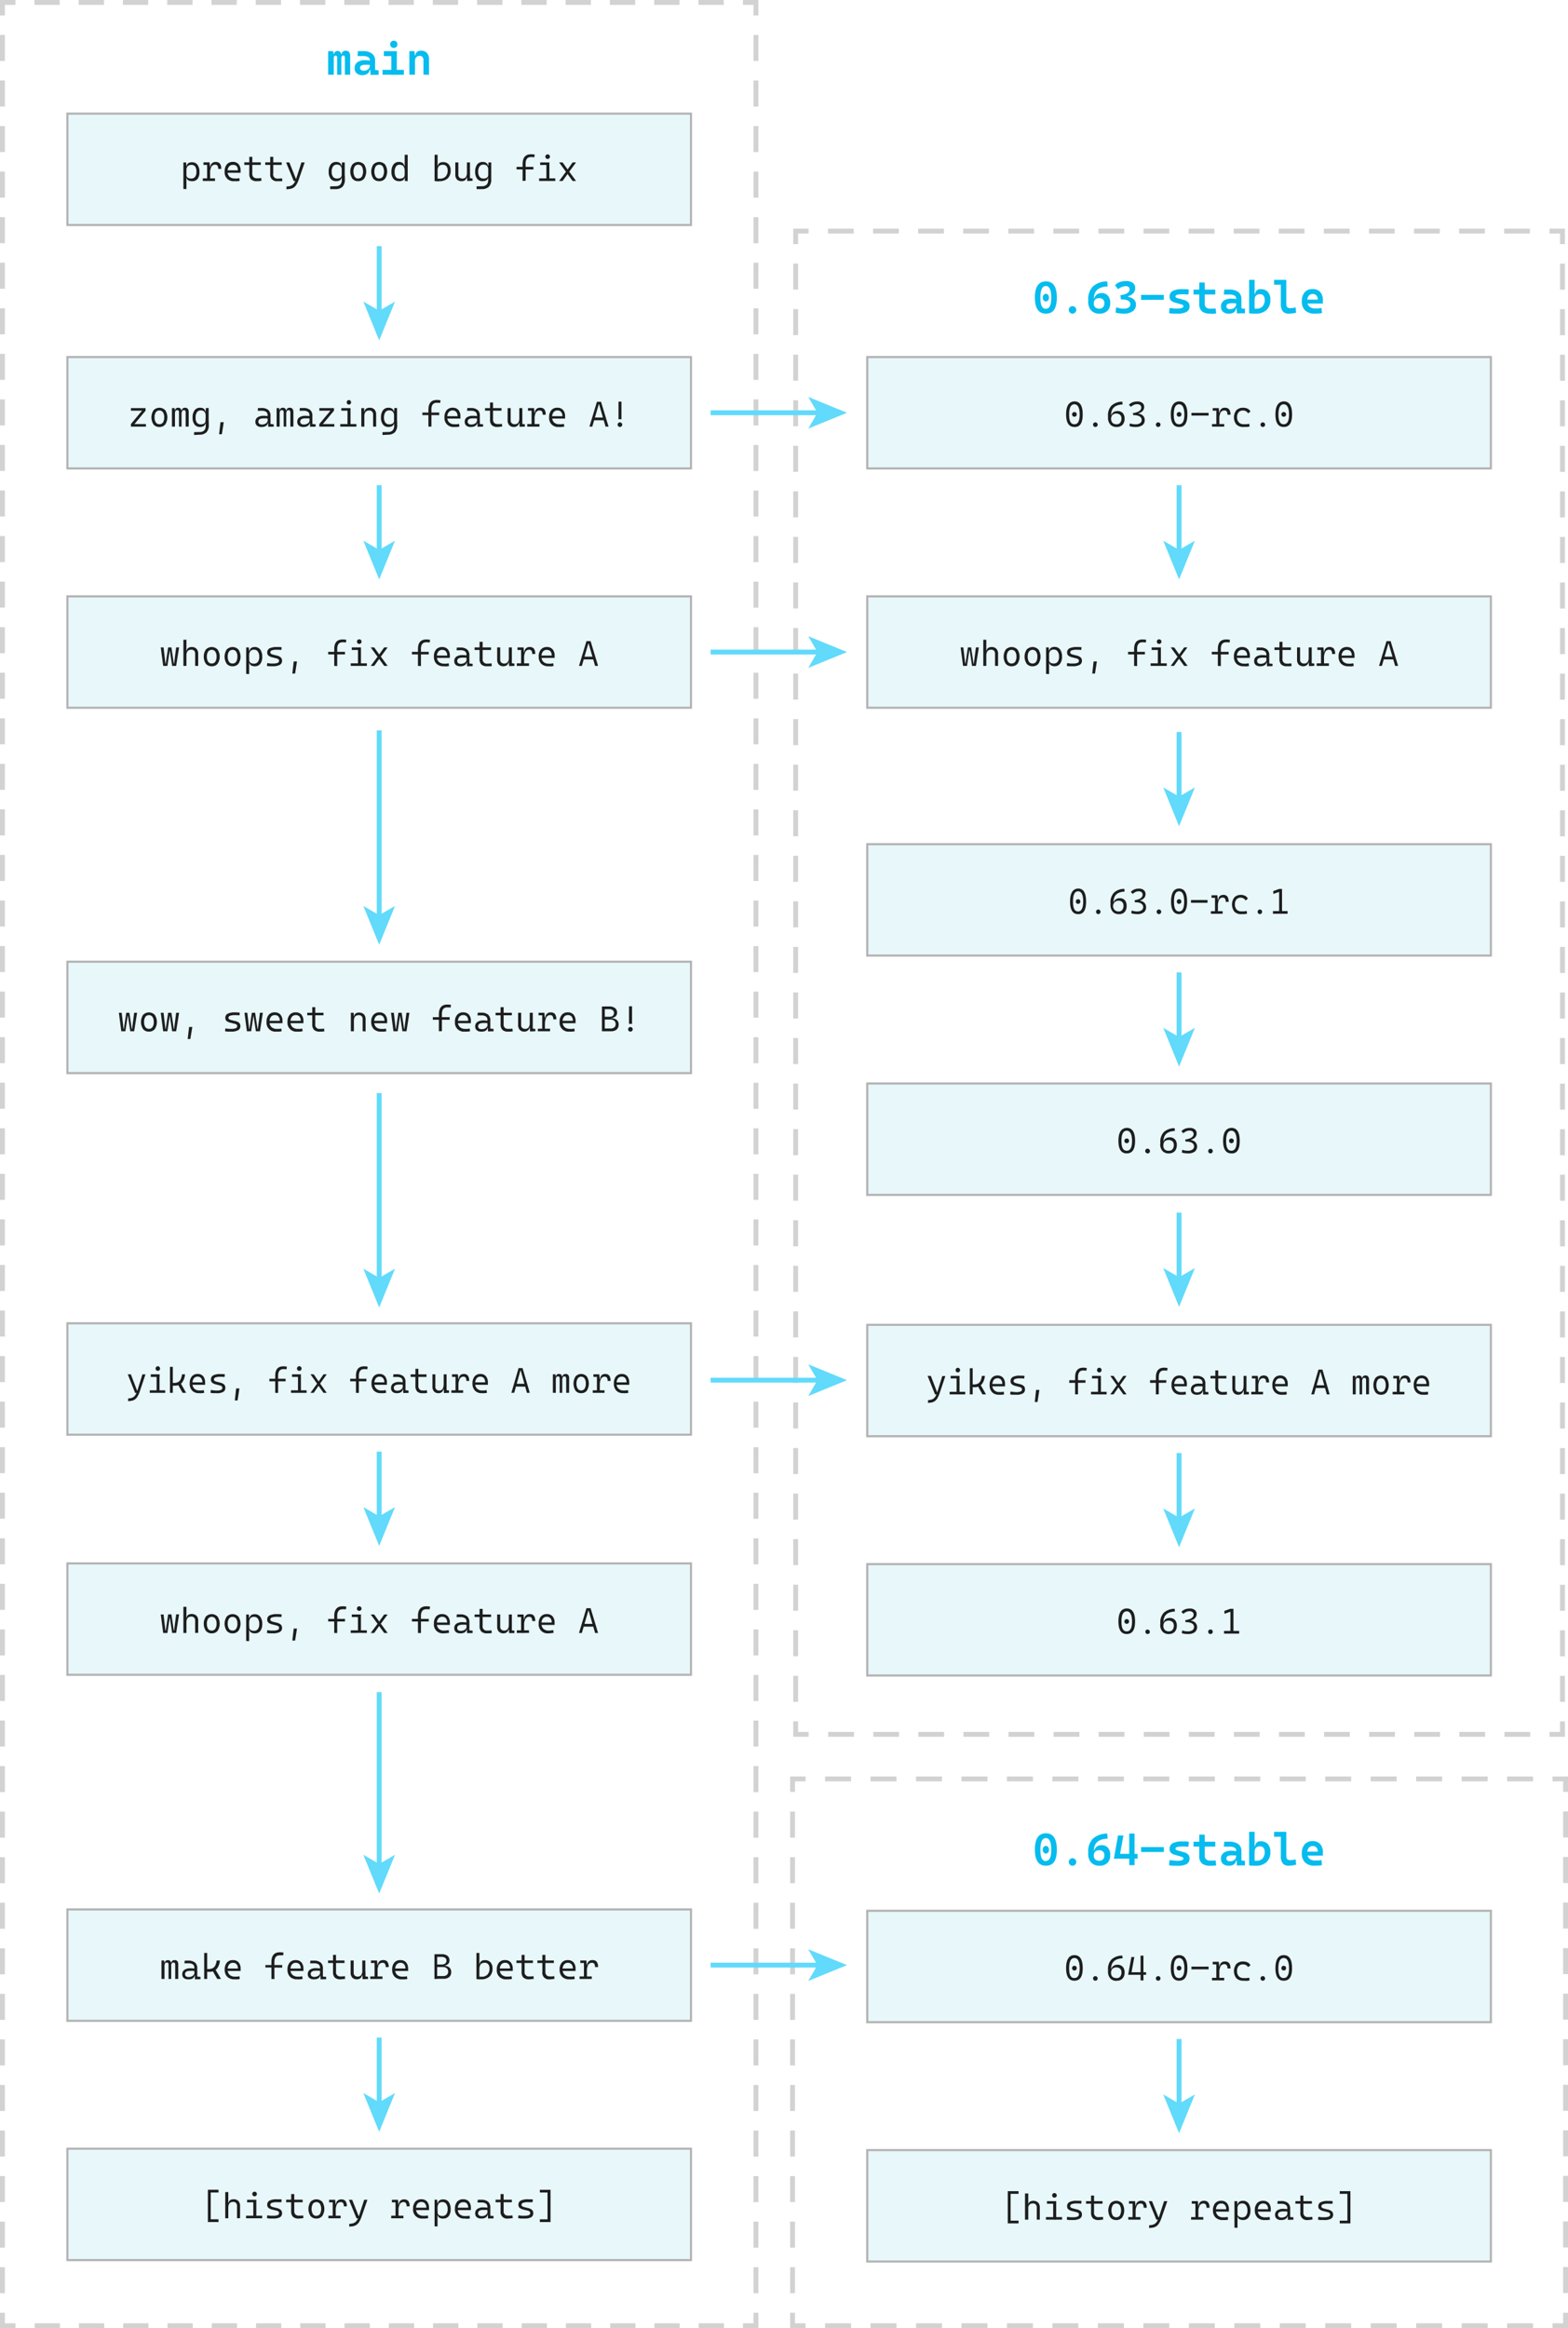<svg xmlns="http://www.w3.org/2000/svg" viewBox="0 0 482.78 716.5"><defs><style>.a,.b,.c,.d,.e,.f,.g,.k{fill:none;stroke-width:1.5px}.a,.b,.c,.d,.e,.f,.g{stroke:#d2d2d2}.a,.b,.c,.d,.e,.f,.g,.h,.k{stroke-miterlimit:10}.b{stroke-dasharray:7.79 5.84}.c{stroke-dasharray:8.01 6.01}.d{stroke-dasharray:7.93 5.95}.e{stroke-dasharray:8.01 6.01}.f{stroke-dasharray:8 6}.g{stroke-dasharray:8.01 6.01}.h{fill:#c4ebf2;fill-opacity:.4;stroke:#b3b3b3;stroke-width:.66px}.i{fill:#06bcee}.j{fill:#1d1d1d}.k{stroke:#61dafb}.l{fill:#61dafb}</style></defs><path class="a" d="M232.75 711.75v4h-4"/><path class="b" d="M222.91 715.75H7.67"/><path class="a" d="M4.75 715.75h-4v-4"/><path class="c" d="M.75 705.74V7.75"/><path class="a" d="M.75 4.75v-4h4"/><path class="b" d="M10.59.75h215.24"/><path class="a" d="M228.75.75h4v4"/><path class="c" d="M232.75 10.76v697.99"/><path class="a" d="M481.08 529.75v4h-4"/><path class="d" d="M471.13 533.75H251.95"/><path class="a" d="M248.98 533.75h-4v-4"/><path class="e" d="M244.98 523.74V78.12"/><path class="a" d="M244.98 75.12v-4h4"/><path class="d" d="M254.93 71.12h219.18"/><path class="a" d="M477.08 71.12h4v4"/><path class="e" d="M481.08 81.13v445.62"/><path class="a" d="M482.03 711.75v4h-4"/><path class="f" d="M472.03 715.75h-221"/><path class="a" d="M248.03 715.75h-4v-4"/><path class="g" d="M244.03 705.74V554.46"/><path class="a" d="M244.03 551.46v-4h4"/><path class="f" d="M254.03 547.46h221"/><path class="a" d="M478.03 547.46h4v4"/><path class="g" d="M482.03 557.47v151.27"/><path class="h" d="M267.03 109.88h192v34.28h-192zM20.75 109.88h192v34.28h-192zM267.03 183.53h192v34.28h-192zM20.75 183.53h192v34.28h-192zM267.03 259.8h192v34.28h-192zM267.03 333.45h192v34.28h-192zM20.75 295.97h192v34.28h-192zM267.03 407.72h192V442h-192zM267.03 481.36h192v34.28h-192zM20.75 407.25h192v34.28h-192zM267.03 588.05h192v34.28h-192zM267.03 661.7h192v34.28h-192zM20.75 481.14h192v34.28h-192zM20.75 587.63h192v34.28h-192zM20.75 661.27h192v34.28h-192z"/><path class="i" d="M101.04 22.99v-7.24h1.56l.17 1.53v5.71zm2.76 0v-5.24c0-.41-.17-.62-.49-.62s-.59.29-.59.88l-.43-1.31h.5a1.16 1.16 0 012-.65 1.91 1.91 0 01.31 1.18v5.81zm2.38 0v-5.16q0-.75-.48-.75c-.39 0-.58.29-.58.88l-.52-1.31h.59a1.14 1.14 0 01.36-.75 1.22 1.22 0 01.86-.29 1.34 1.34 0 011.07.4 2 2 0 01.34 1.31v5.67zM111.6 23.13a2.6 2.6 0 01-1.78-.56 2 2 0 01-.63-1.59 2.14 2.14 0 01.84-1.82 3.91 3.91 0 012.4-.64 8.39 8.39 0 011.08.07 6.09 6.09 0 01.89.21l-.3 1.26a4.26 4.26 0 00-.83-.12h-.79q-1.62 0-1.62.93a.79.79 0 00.29.65 1.27 1.27 0 00.82.23 2.2 2.2 0 001.05-.23 1.65 1.65 0 00.64-.58 1.43 1.43 0 00.21-.73v-.59l.33 1.86h-.6l.24-.22a2 2 0 01-.29 1 1.74 1.74 0 01-.78.63 3.05 3.05 0 01-1.17.24zm2.5-.07l-.13-2.14-.1-.81v-1.6a1 1 0 00-.5-.93 3.13 3.13 0 00-1.49-.33h-1.8l.13-1.52h1.53a4.57 4.57 0 012.83.78 2.64 2.64 0 01.92 2.18v2.82l1.09.15v1.36zM117.78 22.99V21.5h2.82v1.49zm.41-5.73v-1.51h4v1.51zm3.06-2.51a1.06 1.06 0 01-1.11-1.11 1.07 1.07 0 01.31-.8 1.16 1.16 0 011.6 0 1.07 1.07 0 01.31.8 1.06 1.06 0 01-1.11 1.11zm-.76 8.29v-6.88h1.68v6.83zm1.55 0V21.5h2.31v1.49zM126.04 22.99v-7.24h1.56l.17 1.53v5.71zm4.35 0v-4.44a1.52 1.52 0 00-.3-1 1 1 0 00-.85-.36c-1 0-1.52.67-1.52 2l-.42-2.13h.59a1.55 1.55 0 01.51-1.09 1.92 1.92 0 011.27-.36 2.26 2.26 0 011.78.7 2.83 2.83 0 01.63 2v4.71zM322.02 96.52q-3.37 0-3.38-4.93t3.38-5q3.38 0 3.37 5t-3.37 4.93zm0-1.49c1.11 0 1.67-1.14 1.67-3.44s-.56-3.57-1.67-3.57-1.69 1.19-1.69 3.57.56 3.44 1.69 3.44zm0-2.27a.85.85 0 01-.69-.32 1.46 1.46 0 010-1.69.9.9 0 011.38 0 1.46 1.46 0 010 1.69.85.85 0 01-.7.31zM330.22 96.52a1.16 1.16 0 01-1.15-1.15 1.15 1.15 0 112.3 0 1.16 1.16 0 01-1.15 1.15zM336.5 94.16l-1.44-1.41v-.46a5.54 5.54 0 011.45-4.14 6.52 6.52 0 014.4-1.55l.14 1.55q-4.23.18-4.23 3.65zm2 2.36a3.3 3.3 0 01-2.55-1 3.92 3.92 0 01-.9-2.76l1.37.81v-1.78h.54a2 2 0 01.77-1.17 2.37 2.37 0 011.41-.41 2.42 2.42 0 012 .8 3.33 3.33 0 01.69 2.25 3.22 3.22 0 01-.85 2.39 3.35 3.35 0 01-2.47.87zm0-1.54a1.45 1.45 0 001.13-.45 1.82 1.82 0 00.4-1.25 1.46 1.46 0 00-.42-1.12 1.61 1.61 0 00-1.18-.4 1.67 1.67 0 00-1.22.42 1.54 1.54 0 00-.44 1.17 1.6 1.6 0 00.44 1.22 1.83 1.83 0 001.32.41zM345.12 92.14l-.16-1.3a6.54 6.54 0 001.63-.38 2.34 2.34 0 00.92-.61 1.25 1.25 0 00.29-.8.87.87 0 00-.31-.72 1.29 1.29 0 00-.88-.26 3.51 3.51 0 00-1.17.23 4.27 4.27 0 00-1.19.7l-.94-1.21a3.82 3.82 0 011.49-1 5.84 5.84 0 011.88-.29 3.37 3.37 0 012.1.56 1.89 1.89 0 01.74 1.61 2.23 2.23 0 01-.59 1.56 3.05 3.05 0 01-1.57.91v.76zm.92 4.38a10.28 10.28 0 01-1.42-.09 7.56 7.56 0 01-1.14-.24l.17-1.59 1 .25a5.8 5.8 0 001.36.13 2.66 2.66 0 001.5-.36 1.16 1.16 0 00.53-1 1.13 1.13 0 00-.32-.8 2 2 0 00-.91-.5 5.36 5.36 0 00-1.44-.17h-.22l-.16-1.3 2 .51a3.16 3.16 0 012 .68 2.13 2.13 0 01.76 1.75 2.38 2.38 0 01-1 2 4.52 4.52 0 01-2.71.73zM351.34 92.29v-1.54h7v1.51zM362.47 96.52h-1.44a9.64 9.64 0 01-1.1-.16l.2-1.58 1.37.16a9.24 9.24 0 001 0 4.43 4.43 0 001.42-.16c.29-.11.43-.28.43-.52a.45.45 0 00-.13-.35.92.92 0 00-.41-.2l-2-.58a2.9 2.9 0 01-1.28-.66 1.59 1.59 0 01-.42-1.18 1.89 1.89 0 01.95-1.74 6.14 6.14 0 013-.55h1c.35 0 .65.06 1 .1l-.17 1.54c-.4 0-.75-.07-1.05-.08h-.8a5.7 5.7 0 00-1.61.16c-.33.1-.49.27-.49.5a.38.38 0 00.15.34 1.33 1.33 0 00.46.2l1.71.47a3.49 3.49 0 011.51.73 1.71 1.71 0 01.49 1.28 1.87 1.87 0 01-.9 1.72 5.48 5.48 0 01-2.89.56zM367.48 90.63v-1.5h6.7v1.5zm1.77 2.26v-5.94h1.68v5.94zm3.37 3.63a3.79 3.79 0 01-2.58-.73 3 3 0 01-.79-2.32v-1h1.68v.92a1.57 1.57 0 00.42 1.22 2 2 0 001.4.38h.69l.84-.1.17 1.54c-.31.06-.61.1-.9.13s-.61-.04-.95-.04zM378.34 96.52a2.6 2.6 0 01-1.78-.56 2 2 0 01-.63-1.59 2.17 2.17 0 01.84-1.83 4 4 0 012.4-.63 6.91 6.91 0 011.08.07 4.28 4.28 0 01.89.21l-.3 1.26a4.37 4.37 0 00-.83-.12h-.8c-1.07 0-1.61.31-1.61.92a.8.8 0 00.28.66 1.32 1.32 0 00.83.23 2.2 2.2 0 001.05-.23 1.81 1.81 0 00.64-.58 1.43 1.43 0 00.21-.73v-.59l.33 1.86h-.59l.24-.22a1.91 1.91 0 01-.29 1.05 1.66 1.66 0 01-.77.63 3.09 3.09 0 01-1.19.19zm2.49-.07l-.13-2.15-.09-.8v-1.6a1 1 0 00-.5-.94 3.14 3.14 0 00-1.49-.32h-1.81l.14-1.52h1.53a4.51 4.51 0 012.83.77 2.67 2.67 0 01.92 2.19v2.81l1.09.15v1.37zM384.6 96.38V86.13h1.69v10.13zm2 .14h-1l-1-.1.63-1.63a2.3 2.3 0 00.8.2h.87a2.38 2.38 0 001.84-.71 2.78 2.78 0 00.65-2 2 2 0 00-.37-1.29 1.3 1.3 0 00-1.06-.45c-1.11 0-1.67.59-1.67 1.77l-.42-1.86h.59A1.51 1.51 0 01388.2 89a2.75 2.75 0 012.17.85 3.52 3.52 0 01.77 2.43 4.09 4.09 0 01-1.19 3.13 4.69 4.69 0 01-3.35 1.11zM392.28 87.62v-1.49h2.2v1.49zm4.58 8.9a2.32 2.32 0 01-1.91-.73 3.67 3.67 0 01-.59-2.32v-7.34h1.68v7.28a2.59 2.59 0 00.11.81.74.74 0 00.39.47 1.92 1.92 0 00.86.15 5.29 5.29 0 001.49-.26l.2 1.65a9.72 9.72 0 01-1.1.22 9.93 9.93 0 01-1.13.07zM404.71 96.52a4 4 0 01-2.88-1 3.69 3.69 0 01-1-2.8 4.09 4.09 0 01.86-2.76 3.1 3.1 0 012.44-1 3.05 3.05 0 012.35.9 3.74 3.74 0 01.83 2.62v.93h-5.23V92.2h3.66a1.81 1.81 0 00-.41-1.27 1.49 1.49 0 00-1.15-.45 1.51 1.51 0 00-1.24.56 2.51 2.51 0 00-.45 1.59 2.2 2.2 0 00.64 1.7 2.58 2.58 0 001.81.59h.93c.3 0 .63-.08 1-.14l.17 1.56a10.24 10.24 0 01-1.23.15c-.48.02-.81.03-1.1.03zM322.02 574.18q-3.37 0-3.38-4.92c0-3.38 1.13-5.06 3.38-5.06s3.37 1.68 3.37 5.06-1.12 4.92-3.37 4.92zm0-1.48c1.11 0 1.67-1.15 1.67-3.44s-.56-3.58-1.67-3.58-1.69 1.19-1.69 3.58.56 3.49 1.69 3.49zm0-2.28a.85.85 0 01-.69-.32 1.25 1.25 0 01-.27-.84 1.27 1.27 0 01.27-.85.9.9 0 011.38 0 1.27 1.27 0 01.27.85 1.25 1.25 0 01-.27.84.85.85 0 01-.7.32zM330.22 574.18a1.07 1.07 0 01-.81-.34 1.15 1.15 0 010-1.63 1.13 1.13 0 011.62 0 1.15 1.15 0 010 1.63 1.07 1.07 0 01-.81.34zM336.5 571.82l-1.44-1.37v-.47a5.5 5.5 0 011.45-4.13 6.52 6.52 0 014.4-1.56l.14 1.56c-2.82.11-4.23 1.33-4.23 3.64zm2 2.36a3.33 3.33 0 01-2.55-1 3.92 3.92 0 01-.9-2.76l1.37.8v-1.77h.54a2 2 0 01.77-1.18 2.37 2.37 0 011.41-.41 2.45 2.45 0 012 .8 3.34 3.34 0 01.69 2.26 3.19 3.19 0 01-.85 2.38 3.31 3.31 0 01-2.47.88zm0-1.54a1.48 1.48 0 001.13-.44 1.86 1.86 0 00.4-1.25 1.47 1.47 0 00-.42-1.13 1.61 1.61 0 00-1.18-.4 1.67 1.67 0 00-1.22.42 1.55 1.55 0 00-.44 1.17 1.58 1.58 0 00.44 1.22 1.83 1.83 0 001.32.41zM342.96 572l1.27-7.12h1.66L344.6 572zm0 0l1-1.47h3.84V572zm4.73 2v-9.71h1.63V574zm1.49-2v-1.47h1.07V572zM351.34 569.95v-1.51h7v1.51zM362.47 574.18h-1.44a9.64 9.64 0 01-1.1-.16l.2-1.58c.53.07 1 .13 1.37.16a9.6 9.6 0 001 .06 4.37 4.37 0 001.42-.17c.29-.11.43-.28.43-.52a.46.46 0 00-.13-.35.92.92 0 00-.41-.19l-2-.59a2.8 2.8 0 01-1.28-.65 1.61 1.61 0 01-.42-1.19 1.87 1.87 0 01.95-1.73 6 6 0 013-.56h1c.35 0 .65.06 1 .11l-.17 1.53-1.05-.08h-.8a5.7 5.7 0 00-1.61.16c-.33.1-.49.27-.49.5a.41.41 0 00.15.35 1.59 1.59 0 00.46.19l1.71.47a3.49 3.49 0 011.51.73 1.73 1.73 0 01.49 1.29 1.87 1.87 0 01-.9 1.71 5.38 5.38 0 01-2.89.51zM367.48 568.29v-1.49h6.7v1.49zm1.77 2.27v-5.95h1.68v5.95zm3.37 3.62a3.73 3.73 0 01-2.58-.73 3 3 0 01-.79-2.31v-1.06h1.68v.92a1.57 1.57 0 00.42 1.22 2 2 0 001.4.39h.69l.84-.1.17 1.54c-.31.06-.61.1-.9.13a9.24 9.24 0 01-.95 0zM378.34 574.18a2.6 2.6 0 01-1.78-.56 2 2 0 01-.63-1.59 2.14 2.14 0 01.84-1.82 3.91 3.91 0 012.4-.64 6.91 6.91 0 011.08.07 6.09 6.09 0 01.89.21l-.3 1.26a4.37 4.37 0 00-.83-.12h-.8c-1.07 0-1.61.31-1.61.93a.78.78 0 00.28.65 1.32 1.32 0 00.83.23 2.2 2.2 0 001.05-.23 1.72 1.72 0 00.64-.58 1.43 1.43 0 00.21-.73v-.59l.33 1.86h-.59l.24-.22a1.91 1.91 0 01-.29 1.05 1.66 1.66 0 01-.77.63 3.09 3.09 0 01-1.19.19zm2.49-.07l-.13-2.15-.09-.8v-1.6a1 1 0 00-.5-.94 3.27 3.27 0 00-1.49-.32h-1.81l.14-1.52h1.53a4.64 4.64 0 012.83.77 2.67 2.67 0 01.92 2.19v2.81l1.09.15v1.37zM384.6 574.04v-10.29h1.69v10.13zm2 .14h-1c-.33 0-.67-.06-1-.1l.63-1.63a2.3 2.3 0 00.8.2h.87a2.37 2.37 0 001.84-.7 2.82 2.82 0 00.65-2 2 2 0 00-.37-1.29 1.3 1.3 0 00-1.06-.45c-1.11 0-1.67.59-1.67 1.77l-.42-1.86h.59a1.51 1.51 0 011.74-1.45 2.75 2.75 0 012.17.85 3.52 3.52 0 01.77 2.43 4.08 4.08 0 01-1.19 3.13 4.69 4.69 0 01-3.35 1.1zM392.28 565.29v-1.54h2.2v1.5zm4.58 8.89a2.29 2.29 0 01-1.91-.73 3.66 3.66 0 01-.59-2.31v-7.39h1.68v7.28a2.71 2.71 0 00.11.82.74.74 0 00.39.46 1.92 1.92 0 00.86.15 5.29 5.29 0 001.49-.26l.2 1.65a7.93 7.93 0 01-1.1.22 8.06 8.06 0 01-1.13.11zM404.71 574.18a4 4 0 01-2.88-1 3.7 3.7 0 01-1-2.8 4.1 4.1 0 01.86-2.77 3.1 3.1 0 012.44-1 3.05 3.05 0 012.35.9 3.76 3.76 0 01.83 2.62v.94h-5.23v-1.22h3.66a1.81 1.81 0 00-.41-1.27 1.49 1.49 0 00-1.15-.45 1.51 1.51 0 00-1.24.56 2.52 2.52 0 00-.45 1.6 2.22 2.22 0 00.64 1.7 2.57 2.57 0 001.81.58h.93c.3 0 .63-.08 1-.14l.17 1.56a10.24 10.24 0 01-1.23.15c-.48.03-.81.04-1.1.04z"/><path class="h" d="M20.75 34.97h192v34.28h-192z"/><path class="j" d="M56.47 58.16v-8.17h.82l.11 1.21v7zm2.64-2.41A2.17 2.17 0 0158 55.5a1 1 0 01-.52-.73h-.47l.39-1.57v.62a1 1 0 00.37.84 1.82 1.82 0 001.11.28 1.42 1.42 0 001.19-.53 2.5 2.5 0 00.41-1.56 2.7 2.7 0 00-.41-1.62 1.38 1.38 0 00-1.18-.48 1.48 1.48 0 00-1.12.41 1.79 1.79 0 00-.37 1.23l-.34-1.32h.42a1.26 1.26 0 01.52-.85 1.89 1.89 0 011.1-.28 2 2 0 011.71.78 3.62 3.62 0 01.6 2.22 3.38 3.38 0 01-.6 2.15 2.06 2.06 0 01-1.7.66zM62.44 55.69v-.79h3.76v.79zm.21-4.94v-.79h1.76l.07.79zm1.12 4.91v-5.7h.75l.18 1.64v4.06zm.93-2.45l-.34-1.79h.42a1.5 1.5 0 011.63-1.56 1.55 1.55 0 011.3.5 2.62 2.62 0 01.4 1.63h-.92a1.75 1.75 0 00-.23-1 .8.8 0 00-.72-.31 1.26 1.26 0 00-1.16.66 3.72 3.72 0 00-.38 1.9zM72.18 55.75a2.7 2.7 0 01-3-3 3.21 3.21 0 01.66-2.16 2.32 2.32 0 011.86-.76 2.22 2.22 0 011.75.69 2.84 2.84 0 01.62 2 6.32 6.32 0 010 .65h-4.1v-.75h3.27a2 2 0 00-.39-1.3 1.42 1.42 0 00-1.13-.37 1.47 1.47 0 00-1.22.54 2.33 2.33 0 00-.44 1.46 2.16 2.16 0 00.59 1.62 2.33 2.33 0 001.66.56 5.32 5.32 0 00.69 0c.23 0 .46-.06.69-.11l.11.83a6.43 6.43 0 01-.85.12zM75.22 50.75v-.79h5.07v.79zm1.54 2.22v-4.7h.92V53zm2.3 2.78a2.39 2.39 0 01-1.75-.55 2.32 2.32 0 01-.55-1.72v-1h.92v.91a1.48 1.48 0 00.36 1.11 1.51 1.51 0 001.12.36 5.83 5.83 0 00.59 0l.65-.08.11.83-.71.14h-.74zM81.67 50.75v-.79h5.07v.79zm1.53 2.22v-4.7h.93V53zm2.3 2.78a2 2 0 01-2.3-2.27v-1h.93v.91a1.28 1.28 0 001.47 1.56h.59l.65-.08.1.83-.71.09c-.22-.04-.47-.04-.73-.04zM90.43 55.69l-2.34-5.7h1l2 5h.15v.74zm-2.24 2.57v-.84l.72-.09a2.39 2.39 0 001-.34 2.43 2.43 0 00.73-.76 5.94 5.94 0 00.58-1.32l1.59-4.92h1l-1.8 5.19a7.57 7.57 0 01-.75 1.65 3 3 0 01-.92.94 3.13 3.13 0 01-1.23.4zM103.49 55.75a2 2 0 01-1.69-.75 3.38 3.38 0 01-.6-2.15 3.62 3.62 0 01.6-2.22 2 2 0 011.7-.78 2 2 0 011.12.28 1.24 1.24 0 01.5.85h.42l-.33 1.29a1.75 1.75 0 00-.38-1.21 1.44 1.44 0 00-1.11-.4 1.36 1.36 0 00-1.18.57 2.69 2.69 0 00-.42 1.62 2.57 2.57 0 00.41 1.56 1.45 1.45 0 001.2.53 1.81 1.81 0 001.1-.28 1 1 0 00.38-.84v-.62l.39 1.57h-.48a1 1 0 01-.51.73 2.19 2.19 0 01-1.12.25zm-1.83 2.46v-.85l1.77-.05a1.87 1.87 0 001.38-.53 2.17 2.17 0 00.43-1.47v-1.26h.94v1.13a3.24 3.24 0 01-.68 2.25 3 3 0 01-2.18.77zm3.55-4V51.2l.09-1.21h.84v4.3zM110.31 55.75a2.21 2.21 0 01-1.81-.77 4 4 0 010-4.36 2.5 2.5 0 013.61 0 4 4 0 010 4.36 2.19 2.19 0 01-1.8.77zm0-.84a1.27 1.27 0 001.1-.55 3.39 3.39 0 000-3.12 1.27 1.27 0 00-1.1-.55 1.24 1.24 0 00-1.1.55 3.31 3.31 0 000 3.12 1.24 1.24 0 001.1.59zM116.75 55.75a2.2 2.2 0 01-1.8-.77 4 4 0 010-4.36 2.5 2.5 0 013.61 0 4 4 0 010 4.36 2.21 2.21 0 01-1.81.77zm0-.84a1.24 1.24 0 001.1-.55 3.31 3.31 0 000-3.12 1.24 1.24 0 00-1.1-.55 1.27 1.27 0 00-1.1.55 3.31 3.31 0 000 3.12 1.27 1.27 0 001.1.59zM122.84 55.75a2.06 2.06 0 01-1.7-.75 3.3 3.3 0 01-.61-2.15 3.62 3.62 0 01.61-2.22 2 2 0 011.71-.78 1.88 1.88 0 011.12.3 1.34 1.34 0 01.49.91h.42l-.28 1.51c0-1.25-.54-1.87-1.6-1.87a1.25 1.25 0 00-1.1.57 2.85 2.85 0 00-.39 1.62c0 1.4.5 2.09 1.5 2.09s1.59-.41 1.59-1.23v-.66l.38 1.64h-.46a1 1 0 01-.51.78 2 2 0 01-1.17.24zm1.82-.05l-.06-1.2v-6.87h.92v8.12zM133.81 55.69v-8.06h.92v8zm1.39.1h-.69l-.7-.07.4-.85a1.82 1.82 0 00.59.12h.63a2.35 2.35 0 001.77-.65 2.6 2.6 0 00.63-1.87 2 2 0 00-.38-1.3 1.34 1.34 0 00-1.09-.46c-1.09 0-1.63.59-1.63 1.79l-.33-1.47h.42c.12-.75.65-1.13 1.59-1.13a2.22 2.22 0 011.73.67 2.7 2.7 0 01.61 1.9 3.2 3.2 0 01-.93 2.46 3.68 3.68 0 01-2.62.82zM142.12 55.75a1.86 1.86 0 01-1.43-.53 2.15 2.15 0 01-.5-1.51v-3.72h.93v3.76a1.2 1.2 0 00.32.89 1.26 1.26 0 00.91.31 1.29 1.29 0 001.06-.43 2.33 2.33 0 00.36-1.47l.29 1.54h-.35a1.56 1.56 0 01-.56.89 1.66 1.66 0 01-1.03.27zm1.65-1.71v-4.05h.93v3.94zm.1 1.66l-.1-1.36v-1h.93v1.49l.79.1v.72zM148.6 55.75a2 2 0 01-1.69-.75 3.38 3.38 0 01-.61-2.15 3.62 3.62 0 01.61-2.22 2 2 0 011.7-.78 1.9 1.9 0 011.11.28 1.22 1.22 0 01.51.85h.42l-.33 1.29a1.75 1.75 0 00-.38-1.21 1.46 1.46 0 00-1.12-.4 1.39 1.39 0 00-1.18.57 2.77 2.77 0 00-.41 1.62 2.57 2.57 0 00.41 1.56 1.44 1.44 0 001.19.53 1.82 1.82 0 001.11-.28 1 1 0 00.38-.84v-.62l.38 1.57h-.47a1 1 0 01-.52.73 2.17 2.17 0 01-1.11.25zm-1.83 2.46l-.05-.85 1.78-.05a1.87 1.87 0 001.38-.53 2.22 2.22 0 00.43-1.47v-1.26h.94v1.13a3.19 3.19 0 01-.69 2.25 3 3 0 01-2.17.77zm3.55-4V51.2l.09-1.21h.84v4.3zM159.05 52.14v-.78h5.18v.78zm1.86 3.55v-5.21c0-2 .87-3 2.59-3a6 6 0 011.14.11l-.12.81-.57-.06h-.48c-1.09 0-1.63.68-1.63 2v5.27zM165.99 55.69v-.79h2.35v.79zm.33-4.91v-.79h2.83v.76zm2.3-1.86a.72.72 0 01-.71-.7.69.69 0 01.21-.51.7.7 0 01.5-.2.72.72 0 01.5.2.69.69 0 01.2.51.66.66 0 01-.2.49.69.69 0 01-.52.21zm-.39 6.77v-5.4h.92v5.4zm.81 0v-.79h1.93v.79zM176.3 55.69l-1.84-2.53-2.31-3.17h1.07l1.86 2.59 2.29 3.11zm-4.15 0l2.3-3.1 1.85-2.6h1.07l-2.35 3.18-1.8 2.52zM40.31 126.39v-.79h4.51v.79zm.64 4.65l-.64-.54 3.87-4.64.64.53zm-.64.25v-.79h4.62v.79zM49.08 131.4a2.21 2.21 0 01-1.81-.78 4 4 0 010-4.36 2.5 2.5 0 013.61 0 4 4 0 010 4.36 2.19 2.19 0 01-1.8.78zm0-.85a1.27 1.27 0 001.1-.55 2.72 2.72 0 00.38-1.56 2.77 2.77 0 00-.38-1.56 1.29 1.29 0 00-1.1-.55 1.27 1.27 0 00-1.1.55 2.68 2.68 0 00-.39 1.56 2.64 2.64 0 00.39 1.56 1.24 1.24 0 001.1.55zM52.94 131.29v-5.69h.82l.11 1.2v4.49zm2.17 0v-4.46c0-.4-.18-.61-.56-.61s-.68.3-.68.9l-.33-.82h.35a.9.9 0 011-.81 1 1 0 01.74.3 1.45 1.45 0 01.26.93v4.57zm2.06 0v-4.35c0-.48-.18-.72-.55-.72s-.69.3-.69.9l-.39-.82h.42a.92.92 0 01.29-.58 1 1 0 01.71-.23 1.08 1.08 0 01.86.32 1.53 1.53 0 01.28 1v4.46zM61.6 131.4a2 2 0 01-1.7-.76 3.35 3.35 0 01-.6-2.14 3.51 3.51 0 01.61-2.22 2 2 0 011.7-.79 1.83 1.83 0 011.11.29 1.23 1.23 0 01.51.85h.42l-.34 1.28a1.71 1.71 0 00-.37-1.2 1.48 1.48 0 00-1.12-.41 1.38 1.38 0 00-1.18.57 2.78 2.78 0 00-.41 1.63 2.47 2.47 0 00.37 1.55 1.41 1.41 0 001.19.54 1.82 1.82 0 001.11-.29 1 1 0 00.37-.84v-.62l.39 1.57h-.47a1 1 0 01-.52.73 2.17 2.17 0 01-1.07.26zm-1.84 2.46V133l1.77-.05a1.8 1.8 0 001.38-.53 2.16 2.16 0 00.43-1.46v-1.3h.94v1.09a3.16 3.16 0 01-.68 2.25 3 3 0 01-2.17.77zm3.55-4v-3.09l.1-1.2h.83v4.29zM67.46 133.63l.43-3.71h1l-.58 3.71zM80.47 131.4a2 2 0 01-1.35-.42 1.47 1.47 0 01-.48-1.17 1.59 1.59 0 01.65-1.37 3.26 3.26 0 011.89-.47 7.26 7.26 0 011 .06 3.08 3.08 0 01.74.18l-.17.66a3 3 0 00-.76-.12h-.82c-1.08 0-1.63.33-1.63 1a.84.84 0 00.28.66 1.24 1.24 0 00.79.23 2.21 2.21 0 001-.19 1.57 1.57 0 00.62-.5 1.18 1.18 0 00.21-.67v-.64l.36 1.47h-.44l.14-.15a1.34 1.34 0 01-.27.79 1.55 1.55 0 01-.69.49 2.66 2.66 0 01-1.07.16zm2.12-.06l-.08-1.87-.12-.27v-1.39a1.23 1.23 0 00-.43-1.05 2.29 2.29 0 00-1.34-.35h-1.28l.1-.84h1.11a3.13 3.13 0 012.07.61 2.27 2.27 0 01.66 1.78v2.52l1 .1v.72zM85.17 131.29v-5.69h.82l.11 1.2v4.49zm2.17 0v-4.46c0-.4-.19-.61-.56-.61s-.68.3-.68.9l-.33-.82h.35a.9.9 0 011-.81.92.92 0 01.74.3 1.39 1.39 0 01.27.93v4.57zm2.06 0v-4.35c0-.48-.19-.72-.56-.72s-.68.3-.68.9l-.39-.82h.42a.88.88 0 01.29-.58 1 1 0 01.71-.23 1.08 1.08 0 01.86.32 1.59 1.59 0 01.28 1v4.46zM93.36 131.4a2 2 0 01-1.35-.42 1.47 1.47 0 01-.48-1.17 1.59 1.59 0 01.65-1.37 3.26 3.26 0 011.89-.47 7.26 7.26 0 011 .06 3.08 3.08 0 01.74.18l-.17.66a3 3 0 00-.76-.12h-.82c-1.08 0-1.62.33-1.62 1a.84.84 0 00.27.66 1.24 1.24 0 00.79.23 2.21 2.21 0 001-.19 1.57 1.57 0 00.62-.5 1.18 1.18 0 00.21-.67v-.64l.36 1.47h-.44l.14-.15a1.34 1.34 0 01-.27.79 1.55 1.55 0 01-.69.49 2.66 2.66 0 01-1.07.16zm2.12-.06l-.08-1.87-.12-.27v-1.39a1.23 1.23 0 00-.43-1.05 2.29 2.29 0 00-1.34-.35h-1.28l.1-.84h1.11a3.12 3.12 0 012.07.61 2.27 2.27 0 01.67 1.78v2.52l1 .1v.72zM98.32 126.39v-.79h4.51v.79zm.64 4.65l-.64-.54 3.87-4.64.64.53zm-.64.25v-.79h4.62v.79zM104.76 131.29v-.79h2.35v.79zm.33-4.9v-.79h2.83v.79zm2.29-1.87a.71.71 0 010-1.41.69.69 0 01.51.21.71.71 0 010 1 .69.69 0 01-.51.2zm-.38 6.77v-5.39h.92v5.39zm.81 0v-.79h1.93v.79zM111.25 131.29v-5.69h.85l.08 1.2v4.49zm3.63 0v-3.71a1.29 1.29 0 00-.31-.92 1.15 1.15 0 00-.88-.33c-1 0-1.51.59-1.51 1.75l-.34-1.45h.43a1.19 1.19 0 01.47-.86 1.9 1.9 0 011.11-.28 1.88 1.88 0 011.45.55 2.17 2.17 0 01.51 1.54v3.71zM119.6 131.4a2 2 0 01-1.69-.76 3.35 3.35 0 01-.6-2.14 3.58 3.58 0 01.6-2.22 2 2 0 011.7-.79 1.88 1.88 0 011.12.29 1.26 1.26 0 01.51.85h.42l-.34 1.28a1.66 1.66 0 00-.38-1.2 1.44 1.44 0 00-1.11-.41 1.38 1.38 0 00-1.18.57 2.71 2.71 0 00-.42 1.63 2.47 2.47 0 00.42 1.55 1.4 1.4 0 001.19.54 1.82 1.82 0 001.11-.29 1 1 0 00.37-.84v-.62l.39 1.57h-.47a1 1 0 01-.52.73 2.18 2.18 0 01-1.12.26zm-1.83 2.46V133l1.77-.05a1.8 1.8 0 001.38-.53 2.16 2.16 0 00.43-1.46v-1.3h.94v1.09a3.2 3.2 0 01-.68 2.25 3 3 0 01-2.18.77zm3.55-4v-3.09l.09-1.2h.84v4.29zM130.05 127.75v-.78h5.18v.78zm1.86 3.55v-5.21c0-2 .86-3 2.59-3a6.12 6.12 0 011.14.11l-.12.81-.58-.06h-.47c-1.09 0-1.64.68-1.64 2.06v5.26zM139.86 131.4a2.72 2.72 0 01-3-3 3.21 3.21 0 01.66-2.16 2.33 2.33 0 011.87-.76 2.23 2.23 0 011.75.69 2.91 2.91 0 01.62 2 6.32 6.32 0 010 .65h-4.16v-.74h3.27a1.89 1.89 0 00-.4-1.3 1.36 1.36 0 00-1.1-.46 1.49 1.49 0 00-1.23.54 2.35 2.35 0 00-.43 1.52 2.12 2.12 0 00.59 1.62 2.27 2.27 0 001.66.56 5.27 5.27 0 00.68 0 5.5 5.5 0 00.69-.11l.12.84c-.29.05-.58.09-.85.11a7.23 7.23 0 01-.74 0zM144.92 131.4a2 2 0 01-1.35-.42 1.47 1.47 0 01-.48-1.17 1.57 1.57 0 01.66-1.37 3.2 3.2 0 011.88-.47 7.52 7.52 0 011 .06 3.21 3.21 0 01.74.18l-.18.66a3 3 0 00-.76-.12h-.81c-1.09 0-1.63.33-1.63 1a.81.81 0 00.28.66 1.22 1.22 0 00.79.23 2.16 2.16 0 001-.19 1.57 1.57 0 00.62-.5 1.19 1.19 0 00.22-.67v-.64l.35 1.47h-.44l.15-.15a1.42 1.42 0 01-.27.79 1.58 1.58 0 01-.7.49 2.66 2.66 0 01-1.07.16zm2.12-.06l-.08-1.87-.11-.27v-1.39a1.24 1.24 0 00-.44-1.05 2.26 2.26 0 00-1.34-.35h-1.28l.11-.84h1.1a3.12 3.12 0 012.07.61 2.24 2.24 0 01.67 1.78v2.52l1 .1v.72zM149.34 126.38v-.78h5.07v.78zm1.54 2.22v-4.72h.92v4.72zm2.3 2.8a2.43 2.43 0 01-1.75-.55 2.35 2.35 0 01-.55-1.73v-1h.92v.92a1.51 1.51 0 00.36 1.11 1.56 1.56 0 001.13.35 5.63 5.63 0 00.58 0c.2 0 .42 0 .65-.08l.11.83-.71.09a5.8 5.8 0 01-.74.06zM158.23 131.4a1.84 1.84 0 01-1.42-.54 2.08 2.08 0 01-.51-1.5v-3.76h.93v3.76a1.15 1.15 0 00.33.88 1.22 1.22 0 00.9.31 1.31 1.31 0 001.07-.43 2.31 2.31 0 00.36-1.46l.29 1.53h-.36a1.48 1.48 0 01-.56.89 1.66 1.66 0 01-1.03.32zm1.66-1.72v-4.08h.93v3.93zm.09 1.66l-.09-1.36v-1h.93v1.49l.78.1v.72zM162.34 131.29v-.79h3.76v.79zm.22-4.91v-.78h1.75l.07.78zm1.11 4.91v-5.69h.75l.18 1.63v4.06zm.93-2.45l-.34-1.78h.42a1.5 1.5 0 011.63-1.57 1.58 1.58 0 011.3.5 2.63 2.63 0 01.4 1.64h-.92a1.8 1.8 0 00-.22-1 .83.83 0 00-.73-.31 1.27 1.27 0 00-1.16.66 3.86 3.86 0 00-.38 1.86zM172.08 131.4a2.72 2.72 0 01-3-3 3.21 3.21 0 01.66-2.16 2.32 2.32 0 011.86-.76 2.25 2.25 0 011.76.69 2.91 2.91 0 01.62 2 4.28 4.28 0 010 .65h-4.09v-.74h3.27a1.94 1.94 0 00-.4-1.3 1.38 1.38 0 00-1.11-.46 1.48 1.48 0 00-1.22.54 2.35 2.35 0 00-.44 1.52 2.16 2.16 0 00.59 1.62 2.29 2.29 0 001.66.56 5.32 5.32 0 00.69 0 5.5 5.5 0 00.69-.11l.12.84c-.3.05-.58.09-.86.11a7 7 0 01-.8 0zM181.49 131.29l2.3-7.63h1.27l2.31 7.63h-.92l-2-6.88h-.09l-2 6.88zm1-1.95v-.84h3.86v.84zM190.87 131.4a.72.72 0 01-.71-.71.66.66 0 01.21-.5.69.69 0 01.5-.21.72.72 0 01.71.71.69.69 0 01-.21.5.66.66 0 01-.5.21zm-.43-2.38v-5.41h.9v5.41z"/><path class="k" d="M116.75 96.28V75.75"/><path class="l" d="M116.75 104.75l4.88-11.94-4.88 2.83-4.88-2.83 4.88 11.94z"/><path class="j" d="M330.81 131.4q-2.56 0-2.56-3.87t2.56-4q2.55 0 2.55 4t-2.55 3.87zm0-.83c1.08 0 1.62-1 1.62-3s-.54-3.15-1.62-3.15-1.63 1.05-1.63 3.15.54 3 1.63 3zm0-2.33a.69.69 0 01-.52-.19.72.72 0 01-.2-.52.69.69 0 01.72-.72.69.69 0 01.51.2.7.7 0 01.2.52.72.72 0 01-.2.52.69.69 0 01-.51.19zM337.25 131.4a.72.72 0 01-.71-.71.66.66 0 01.21-.5.69.69 0 01.5-.21.72.72 0 01.71.71.69.69 0 01-.21.5.66.66 0 01-.5.21zM341.86 129.54l-.71-1.08v-.48a4.24 4.24 0 011.09-3.16 4.87 4.87 0 013.32-1.19l.08.84q-3.53.15-3.53 3.24zm1.93 1.86a2.49 2.49 0 01-1.95-.77 3.12 3.12 0 01-.69-2.17l.66.64v-1.35h.38a1.53 1.53 0 01.67-.92 2.12 2.12 0 011.21-.32 2.07 2.07 0 011.61.61 2.49 2.49 0 01.57 1.75 2.65 2.65 0 01-.65 1.88 2.38 2.38 0 01-1.81.65zm0-.83a1.34 1.34 0 001.11-.47 2 2 0 00.39-1.28 1.51 1.51 0 00-.4-1.14 1.9 1.9 0 00-2.37 0 1.95 1.95 0 000 2.44 1.75 1.75 0 001.28.45zM348.95 127.75l-.11-.62a6.16 6.16 0 001.41-.35 2.2 2.2 0 00.86-.58 1.15 1.15 0 00.28-.75 1 1 0 00-.33-.78 1.45 1.45 0 00-1-.28 2.31 2.31 0 00-.94.2 3 3 0 00-.91.61l-.62-.61a2.88 2.88 0 011.13-.78 4 4 0 011.44-.25 2.43 2.43 0 011.57.45 1.5 1.5 0 01.55 1.26 1.71 1.71 0 01-.48 1.22 2.52 2.52 0 01-1.28.71v.55zm.73 3.66a8.44 8.44 0 01-1.06-.07 6 6 0 01-.85-.19l.11-.84.73.18a4.85 4.85 0 001 .09 2.41 2.41 0 001.41-.35 1.16 1.16 0 00.5-1 1.14 1.14 0 00-.29-.79 1.83 1.83 0 00-.83-.5 4.12 4.12 0 00-1.3-.18h-.18l-.11-.62 1.51.14a2.46 2.46 0 011.55.6 1.84 1.84 0 01.58 1.43 1.82 1.82 0 01-.73 1.55 3.37 3.37 0 01-2.04.54zM356.6 131.4a.67.67 0 01-.5-.21.69.69 0 01-.21-.5.66.66 0 01.21-.5.67.67 0 01.5-.21.69.69 0 01.5.21.66.66 0 01.21.5.72.72 0 01-.71.71zM363.03 131.4q-2.55 0-2.55-3.87t2.55-4q2.56 0 2.56 4t-2.56 3.87zm0-.83c1.09 0 1.63-1 1.63-3s-.54-3.15-1.63-3.15-1.63 1.05-1.63 3.15.55 3 1.63 3zm0-2.33a.66.66 0 01-.71-.71.69.69 0 01.19-.52.72.72 0 01.52-.2.69.69 0 01.72.72.72.72 0 01-.2.52.69.69 0 01-.52.19zM366.84 127.89v-.82h5.28v.82zM373.17 131.29v-.79h3.76v.79zm.22-4.91v-.78h1.75l.07.78zm1.12 4.91v-5.69h.74l.18 1.63v4.06zm.92-2.45l-.33-1.78h.42a1.49 1.49 0 011.62-1.57 1.58 1.58 0 011.3.5 2.63 2.63 0 01.41 1.64h-.93a1.8 1.8 0 00-.22-1 .82.82 0 00-.72-.31 1.27 1.27 0 00-1.17.66 3.86 3.86 0 00-.38 1.86zM382.81 131.4a2.89 2.89 0 01-2.14-.77 3.58 3.58 0 010-4.37 2.79 2.79 0 012.11-.77 2.92 2.92 0 011.4.31 1.73 1.73 0 01.82.87l-.73.54a1.61 1.61 0 00-.66-.66 1.74 1.74 0 00-.88-.22 1.78 1.78 0 00-1.36.53 2.2 2.2 0 00-.48 1.52 2.22 2.22 0 00.54 1.61 2 2 0 001.52.56 8.25 8.25 0 00.86 0l.83-.11.11.82a6 6 0 01-1 .14c-.3-.02-.62 0-.94 0zM388.81 131.4a.72.72 0 01-.71-.71.66.66 0 01.21-.5.71.71 0 011.21.5.72.72 0 01-.2.5.69.69 0 01-.51.21zM395.26 131.4q-2.57 0-2.56-3.87t2.56-4c1.7 0 2.56 1.33 2.56 4s-.86 3.87-2.56 3.87zm0-.83c1.08 0 1.63-1 1.63-3s-.55-3.15-1.63-3.15-1.63 1.05-1.63 3.15.54 3 1.63 3zm0-2.33a.69.69 0 01-.52-.19.72.72 0 01-.2-.52.69.69 0 01.72-.72.72.72 0 01.52.2.69.69 0 01.19.52.66.66 0 01-.71.71z"/><path class="k" d="M252.32 127.03h-33.53"/><path class="l" d="M260.79 127.03l-11.94-4.88 2.84 4.88-2.84 4.87 11.94-4.87z"/><path class="j" d="M50.24 204.93l-.74-5.69h.86l.57 5h.09l.75-5h1l-.43.92h-.08l-.72 4.77zm2.77 0l-.73-4.77h-.08l-.43-.92h1l.75 5h.08l.64-5h.9l-.9 5.69zM56.47 204.93v-8.05h.93v8.05zm3.62 0v-3.71a1.33 1.33 0 00-.31-.95 1.15 1.15 0 00-.87-.33c-1 0-1.51.6-1.51 1.79l-.34-1.46h.42a1.18 1.18 0 01.48-.85 1.86 1.86 0 011.11-.29 1.89 1.89 0 011.44.55 2.19 2.19 0 01.51 1.55v3.7zM65.19 205.04a2.25 2.25 0 01-1.81-.77 4 4 0 010-4.37 2.51 2.51 0 013.62 0 4 4 0 010 4.37 2.24 2.24 0 01-1.81.77zm0-.84a1.28 1.28 0 001.1-.55 2.68 2.68 0 00.39-1.56 2.64 2.64 0 00-.39-1.56 1.37 1.37 0 00-2.2 0 2.64 2.64 0 00-.39 1.56 2.68 2.68 0 00.39 1.56 1.28 1.28 0 001.1.55zM71.6 205.04a2.23 2.23 0 01-1.8-.77 4 4 0 010-4.37 2.5 2.5 0 013.61 0 4 4 0 010 4.37 2.24 2.24 0 01-1.81.77zm0-.84a1.3 1.3 0 001.11-.55 2.77 2.77 0 00.38-1.56 2.72 2.72 0 00-.38-1.56 1.39 1.39 0 00-2.21 0 2.72 2.72 0 00-.38 1.56 2.77 2.77 0 00.38 1.56 1.29 1.29 0 001.1.55zM75.8 207.4v-8.16h.8l.11 1.2v7zm2.65-2.36a2.15 2.15 0 01-1.11-.25 1 1 0 01-.52-.74h-.47l.38-1.57v.63a1 1 0 00.38.83 1.8 1.8 0 001.1.29 1.43 1.43 0 001.2-.53 2.57 2.57 0 00.41-1.56 2.69 2.69 0 00-.42-1.62 1.37 1.37 0 00-1.18-.58 1.41 1.41 0 00-1.11.42 1.79 1.79 0 00-.38 1.23l-.33-1.32h.42a1.29 1.29 0 01.51-.85 1.9 1.9 0 011.11-.29 2 2 0 011.7.79 3.6 3.6 0 01.6 2.22 3.38 3.38 0 01-.6 2.15 2 2 0 01-1.69.75zM84.08 205.04H83a4.89 4.89 0 01-.82-.12l.11-.86c.37.06.7.11 1 .14s.55 0 .8 0a3.6 3.6 0 001.39-.2.66.66 0 00.44-.62.61.61 0 00-.18-.47 1.27 1.27 0 00-.56-.27l-1.29-.33a3.08 3.08 0 01-1.23-.54 1.18 1.18 0 01-.38-.94 1.37 1.37 0 01.71-1.3 4.94 4.94 0 012.28-.4H86a6.77 6.77 0 01.73.08l-.1.81-.77-.06h-.63a4.3 4.3 0 00-1.52.19.66.66 0 00-.47.63.5.5 0 00.22.43 2.16 2.16 0 00.68.27l1 .25a2.93 2.93 0 011.29.58 1.33 1.33 0 01.41 1 1.37 1.37 0 01-.66 1.28 4.24 4.24 0 01-2.1.45zM90.01 207.28l.43-3.71h1l-.58 3.71zM101.05 201.39v-.79h5.17v.79zm1.86 3.54v-5.18c0-2 .86-2.95 2.58-2.95a6 6 0 011.14.11l-.12.81-.57-.06h-.48c-1.09 0-1.63.69-1.63 2.06v5.26zM107.99 204.93v-.78h2.34v.78zm.32-4.9v-.79h2.83v.79zm2.3-1.86a.72.72 0 01-.71-.71.69.69 0 01.21-.5.67.67 0 01.5-.21.72.72 0 01.71.71.67.67 0 01-.21.5.69.69 0 01-.51.21zm-.39 6.76v-5.39h.92v5.39zm.82 0v-.78h1.92v.78zM118.29 204.93l-1.83-2.53-2.32-3.16h1.07l1.86 2.59 2.29 3.1zm-4.15 0l2.31-3.09 1.84-2.6h1.07l-2.35 3.18-1.8 2.51zM126.83 201.39v-.79h5.18v.79zm1.86 3.54v-5.18c0-2 .86-2.95 2.59-2.95a5.93 5.93 0 011.13.11l-.11.81-.58-.06h-.48c-1.09 0-1.63.69-1.63 2.06v5.26zM136.6 205.04a3 3 0 01-2.22-.77 3 3 0 01-.78-2.21 3.21 3.21 0 01.66-2.16 2.33 2.33 0 011.86-.77 2.23 2.23 0 011.76.7 2.89 2.89 0 01.62 2 4.14 4.14 0 010 .64h-4.09v-.72h3.27a1.91 1.91 0 00-.4-1.3 1.39 1.39 0 00-1.11-.45 1.5 1.5 0 00-1.22.53 2.37 2.37 0 00-.44 1.52 2.17 2.17 0 00.59 1.63 2.33 2.33 0 001.66.56 5.32 5.32 0 00.69 0l.69-.11.12.83a6.82 6.82 0 01-.86.12zM141.7 205.04a2 2 0 01-1.35-.41 1.47 1.47 0 01-.48-1.17 1.62 1.62 0 01.65-1.38 3.26 3.26 0 011.89-.47 7.26 7.26 0 011 .06 3.08 3.08 0 01.74.18l-.17.66a3 3 0 00-.76-.12h-.82q-1.62 0-1.62 1a.81.81 0 00.27.66 1.18 1.18 0 00.79.24 2.21 2.21 0 001-.2 1.42 1.42 0 00.62-.5 1.13 1.13 0 00.21-.66v-.64l.36 1.46h-.44l.14-.15a1.32 1.32 0 01-.27.79 1.57 1.57 0 01-.69.5 2.87 2.87 0 01-1.07.15zm2.12 0l-.08-1.88-.12-.27v-1.38a1.25 1.25 0 00-.43-1.06 2.29 2.29 0 00-1.34-.34h-1.28l.1-.83h1.11a3.11 3.11 0 012.07.62 2.25 2.25 0 01.67 1.77v2.52l1 .1v.72zM146.12 200.02v-.78h5.07v.78zm1.54 2.23v-4.73h.94v4.73zm2.3 2.79a2.37 2.37 0 01-1.75-.55 2.34 2.34 0 01-.55-1.72v-1h.94v.98a1.29 1.29 0 001.48 1.47 5.83 5.83 0 00.59 0l.65-.08.11.82a6.22 6.22 0 01-.72.1c-.25-.03-.49-.02-.75-.02zM155.01 205.04a1.89 1.89 0 01-1.43-.53 2.15 2.15 0 01-.5-1.51v-3.76h.93V203a1.21 1.21 0 00.32.89 1.49 1.49 0 002-.13 2.3 2.3 0 00.36-1.46l.29 1.54h-.38a1.56 1.56 0 01-.56.89 1.66 1.66 0 01-1.03.31zm1.65-1.72v-4.08h.94v3.94zm.1 1.67l-.1-1.37v-1h.94v1.5l.79.09v.72zM159.12 204.93v-.78h3.76v.78zm.21-4.91v-.78h1.75l.08.78zm1.12 4.91v-5.69h.75l.17 1.63v4.06zm.92-2.45l-.33-1.78h.42a1.51 1.51 0 011.63-1.57 1.56 1.56 0 011.3.51 2.6 2.6 0 01.4 1.63h-.92a1.73 1.73 0 00-.23-1 .81.81 0 00-.72-.32 1.26 1.26 0 00-1.16.66 3.76 3.76 0 00-.39 1.87zM168.86 205.04a3 3 0 01-2.21-.77 3 3 0 01-.78-2.21 3.21 3.21 0 01.66-2.16 2.33 2.33 0 011.86-.77 2.2 2.2 0 011.75.7 2.84 2.84 0 01.62 2 6.11 6.11 0 010 .64h-4.16v-.72h3.27a2 2 0 00-.39-1.3 1.42 1.42 0 00-1.11-.45 1.49 1.49 0 00-1.22.53 2.37 2.37 0 00-.44 1.52 2.17 2.17 0 00.59 1.63 2.31 2.31 0 001.66.56 5.32 5.32 0 00.69 0l.69-.11.11.83a6.43 6.43 0 01-.85.12zM178.27 204.93l2.3-7.62h1.27l2.3 7.62h-.91l-2-6.87h-.09l-2 6.87zm1-2v-.83h3.87v.83z"/><path d="M116.75 178.33v-29"/><path class="k" d="M116.75 169.86v-20.53"/><path class="l" d="M116.75 178.33l4.88-11.94-4.88 2.84-4.88-2.84 4.88 11.94z"/><path class="j" d="M296.52 204.93l-.74-5.69h.82l.58 5h.08l.75-5h.95l-.43.92h-.08l-.72 4.77zm2.77 0l-.73-4.77h-.08l-.43-.92h.95l.75 5h.09l.64-5h.9l-.9 5.69zM302.75 204.93v-8.05h.93v8.05zm3.62 0v-3.71a1.33 1.33 0 00-.31-.95 1.15 1.15 0 00-.87-.33c-1 0-1.51.6-1.51 1.79l-.34-1.46h.42a1.21 1.21 0 01.48-.85 1.86 1.86 0 011.11-.29 1.89 1.89 0 011.44.55 2.19 2.19 0 01.51 1.55v3.7zM311.47 205.04a2.23 2.23 0 01-1.8-.77 4 4 0 010-4.37 2.5 2.5 0 013.61 0 4 4 0 010 4.37 2.24 2.24 0 01-1.81.77zm0-.84a1.28 1.28 0 001.1-.55 2.68 2.68 0 00.39-1.56 2.64 2.64 0 00-.39-1.56 1.38 1.38 0 00-2.2 0 2.64 2.64 0 00-.39 1.56 2.68 2.68 0 00.39 1.56 1.28 1.28 0 001.1.55zM317.92 205.04a2.24 2.24 0 01-1.81-.77 4 4 0 010-4.37 2.5 2.5 0 013.61 0 4 4 0 010 4.37 2.23 2.23 0 01-1.8.77zm0-.84a1.29 1.29 0 001.1-.55 2.77 2.77 0 00.38-1.56 2.72 2.72 0 00-.38-1.56 1.39 1.39 0 00-2.21 0 2.72 2.72 0 00-.38 1.56 2.77 2.77 0 00.38 1.56 1.3 1.3 0 001.11.55zM322.08 207.4v-8.16h.82l.11 1.2v7zm2.65-2.36a2.15 2.15 0 01-1.13-.29 1 1 0 01-.52-.74h-.48l.38-1.57v.63a1 1 0 00.38.83 1.8 1.8 0 001.1.29 1.43 1.43 0 001.2-.53 2.57 2.57 0 00.41-1.56 2.69 2.69 0 00-.42-1.62 1.37 1.37 0 00-1.17-.58 1.43 1.43 0 00-1.12.42 1.79 1.79 0 00-.38 1.23l-.33-1.32h.42a1.29 1.29 0 01.51-.85 1.94 1.94 0 011.11-.29 2 2 0 011.7.79 3.6 3.6 0 01.6 2.22 3.38 3.38 0 01-.6 2.15 2 2 0 01-1.66.79zM330.37 205.04h-1.09a4.89 4.89 0 01-.82-.12l.11-.86c.37.06.7.11 1 .14s.55 0 .81 0a3.55 3.55 0 001.38-.2.66.66 0 00.44-.62.61.61 0 00-.18-.47 1.27 1.27 0 00-.56-.27l-1.29-.33a3.08 3.08 0 01-1.23-.54 1.18 1.18 0 01-.38-.94 1.39 1.39 0 01.71-1.3 4.94 4.94 0 012.28-.4h.73a6.77 6.77 0 01.73.08l-.1.81-.77-.06h-.63a4.3 4.3 0 00-1.52.19.66.66 0 00-.47.63.5.5 0 00.22.43 2.16 2.16 0 00.68.27l1 .25a2.93 2.93 0 011.29.58 1.33 1.33 0 01.41 1 1.37 1.37 0 01-.66 1.28 4.22 4.22 0 01-2.09.45zM336.3 207.28l.42-3.71h1l-.58 3.71zM347.33 201.39v-.79h5.18v.79zm1.86 3.54v-5.18c0-2 .86-2.95 2.58-2.95a6 6 0 011.14.11l-.11.81-.58-.06h-.48c-1.09 0-1.63.69-1.63 2.06v5.26zM354.27 204.93v-.78h2.33v.78zm.32-4.9v-.79h2.84v.79zm2.3-1.86a.72.72 0 01-.71-.71.69.69 0 01.21-.5.67.67 0 01.5-.21.72.72 0 01.71.71.67.67 0 01-.21.5.69.69 0 01-.5.21zm-.39 6.76v-5.39h.93v5.39zm.82 0v-.78h1.92v.78zM364.6 204.93l-1.83-2.53-2.32-3.16h1.07l1.86 2.59 2.29 3.1zm-4.15 0l2.31-3.09 1.84-2.6h1l-2.35 3.18-1.8 2.51zM373.11 201.39v-.79h5.18v.79zm1.86 3.54v-5.18c0-2 .86-2.95 2.59-2.95a5.93 5.93 0 011.13.11l-.11.81-.58-.06h-.48c-1.09 0-1.63.69-1.63 2.06v5.26zM382.92 205.04a3 3 0 01-2.22-.77 3 3 0 01-.78-2.21 3.21 3.21 0 01.66-2.16 2.33 2.33 0 011.86-.77 2.23 2.23 0 011.76.7 2.89 2.89 0 01.62 2 6.11 6.11 0 010 .64h-4.1v-.72h3.27a1.91 1.91 0 00-.4-1.3 1.39 1.39 0 00-1.11-.45 1.5 1.5 0 00-1.22.53 2.37 2.37 0 00-.44 1.52 2.17 2.17 0 00.59 1.63 2.34 2.34 0 001.67.56 5.27 5.27 0 00.68 0l.69-.11.12.83a6.82 6.82 0 01-.86.12zM387.98 205.04a2 2 0 01-1.35-.41 1.47 1.47 0 01-.48-1.17 1.6 1.6 0 01.66-1.38 3.2 3.2 0 011.88-.47 7.26 7.26 0 011 .06 3.08 3.08 0 01.74.18l-.17.66a3 3 0 00-.76-.12h-.82q-1.62 0-1.62 1a.81.81 0 00.27.66 1.18 1.18 0 00.79.24 2.21 2.21 0 001-.2 1.42 1.42 0 00.62-.5 1.13 1.13 0 00.21-.66v-.64l.36 1.46h-.44l.14-.15a1.32 1.32 0 01-.27.79 1.51 1.51 0 01-.69.5 2.87 2.87 0 01-1.07.15zm2.12 0l-.08-1.88-.12-.27v-1.38a1.25 1.25 0 00-.43-1.06 2.29 2.29 0 00-1.34-.34h-1.28l.11-.83h1.1a3.11 3.11 0 012.07.62 2.25 2.25 0 01.67 1.77v2.52l1 .1v.72zM392.4 200.02v-.78h5.07v.78zm1.54 2.23v-4.73h.92v4.73zm2.3 2.79a2.37 2.37 0 01-1.75-.55 2.34 2.34 0 01-.55-1.72v-1h.92v.98a1.29 1.29 0 001.48 1.47 5.83 5.83 0 00.59 0l.65-.08.11.82a6.37 6.37 0 01-.71.1c-.24-.03-.48-.02-.74-.02zM401.29 205.04a1.91 1.91 0 01-1.43-.53 2.15 2.15 0 01-.5-1.51v-3.76h.93V203a1.21 1.21 0 00.32.89 1.3 1.3 0 00.91.31 1.32 1.32 0 001.08-.45 2.37 2.37 0 00.35-1.46l.29 1.54h-.35a1.56 1.56 0 01-.56.89 1.66 1.66 0 01-1.04.32zm1.65-1.72v-4.08h.93v3.94zm.1 1.67l-.1-1.37v-1h.93v1.5l.79.09v.72zM405.4 204.93v-.78h3.76v.78zm.21-4.91v-.78h1.76l.07.78zm1.12 4.91v-5.69h.75l.18 1.63v4.06zm.93-2.45l-.34-1.78h.42a1.51 1.51 0 011.63-1.57 1.56 1.56 0 011.3.51 2.6 2.6 0 01.4 1.63h-.92a1.82 1.82 0 00-.22-1 .83.83 0 00-.73-.32 1.26 1.26 0 00-1.16.66 3.77 3.77 0 00-.38 1.87zM415.14 205.04a3 3 0 01-2.21-.77 3 3 0 01-.78-2.21 3.21 3.21 0 01.66-2.16 2.33 2.33 0 011.86-.77 2.19 2.19 0 011.75.7 2.84 2.84 0 01.62 2 6.11 6.11 0 010 .64h-4.1v-.72h3.27a2 2 0 00-.39-1.3 1.42 1.42 0 00-1.11-.45 1.49 1.49 0 00-1.22.53 2.37 2.37 0 00-.44 1.52 2.17 2.17 0 00.59 1.63 2.33 2.33 0 001.66.56 5.32 5.32 0 00.69 0l.69-.11.12.83a6.82 6.82 0 01-.86.12zM424.6 204.93l2.3-7.62h1.27l2.3 7.62h-.91l-2-6.87h-.09l-2 6.87zm1-2v-.83h3.87v.83z"/><path class="k" d="M252.32 200.67h-33.53"/><path class="l" d="M260.79 200.67l-11.94-4.88 2.84 4.88-2.84 4.88 11.94-4.88z"/><path class="k" d="M363.03 169.86v-20.53"/><path class="l" d="M363.03 178.33l4.88-11.94-4.88 2.84-4.88-2.84 4.88 11.94z"/><path class="j" d="M331.94 281.32q-2.47 0-2.47-3.87t2.47-4q2.46 0 2.46 4t-2.46 3.87zm0-.82c1 0 1.57-1 1.57-3.05s-.53-3.15-1.57-3.15-1.57 1.05-1.57 3.15.52 3.05 1.57 3.05zm0-2.34a.65.65 0 01-.5-.19.69.69 0 01-.19-.52.71.71 0 01.19-.52.65.65 0 01.5-.19.68.68 0 01.5.19.75.75 0 01.19.52.74.74 0 01-.19.52.68.68 0 01-.5.19zM338.16 281.32a.67.67 0 01-.49-.21.7.7 0 01-.2-.5.69.69 0 01.2-.5.67.67 0 01.49-.21.63.63 0 01.48.21.69.69 0 01.2.5.7.7 0 01-.2.5.63.63 0 01-.48.21zM342.6 279.46l-.68-1.08v-.48a4.35 4.35 0 011.05-3.16 4.6 4.6 0 013.2-1.19l.08.84q-3.4.15-3.4 3.24zm1.87 1.86a2.36 2.36 0 01-1.89-.77 3.22 3.22 0 01-.66-2.17l.64.64v-1.4h.36a1.57 1.57 0 01.68-.87 2 2 0 011.17-.32 2 2 0 011.56.61 2.55 2.55 0 01.55 1.75 2.67 2.67 0 01-.62 1.9 2.25 2.25 0 01-1.79.63zm0-.82a1.28 1.28 0 001.07-.48 2 2 0 00.38-1.28 1.56 1.56 0 00-.4-1.14 1.48 1.48 0 00-1.12-.4 1.51 1.51 0 00-1.16.43 1.65 1.65 0 001.23 2.87zM349.44 277.67l-.11-.63a5.33 5.33 0 001.37-.35 2.15 2.15 0 00.83-.58 1.19 1.19 0 00.27-.75 1 1 0 00-.32-.78 1.35 1.35 0 00-.92-.28 2.14 2.14 0 00-.91.2 2.86 2.86 0 00-.88.61l-.6-.61a2.82 2.82 0 011.09-.78 3.75 3.75 0 011.39-.24 2.27 2.27 0 011.51.44 1.54 1.54 0 01.54 1.26 1.78 1.78 0 01-.47 1.23 2.42 2.42 0 01-1.23.7v.54zm.71 3.65a7.91 7.91 0 01-1-.07 5.66 5.66 0 01-.83-.19l.11-.84.7.18a4.61 4.61 0 001 .1 2.26 2.26 0 001.36-.36 1.2 1.2 0 00.49-1 1.23 1.23 0 00-.28-.79 1.81 1.81 0 00-.81-.5 3.86 3.86 0 00-1.25-.17h-.18l-.11-.63 1.47.14a2.37 2.37 0 011.49.6 1.91 1.91 0 01.56 1.43 1.84 1.84 0 01-.7 1.55 3.19 3.19 0 01-2.02.55zM356.81 281.32a.66.66 0 01-.48-.21.7.7 0 01-.2-.5.69.69 0 01.2-.5.67.67 0 011 0 .69.69 0 01.2.5.7.7 0 01-.2.5.67.67 0 01-.52.21zM363.03 281.32c-1.64 0-2.47-1.29-2.47-3.87s.83-4 2.47-4 2.47 1.32 2.47 4-.82 3.87-2.47 3.87zm0-.82c1.05 0 1.57-1 1.57-3.05s-.52-3.15-1.57-3.15-1.57 1.05-1.57 3.15.52 3.05 1.57 3.05zm0-2.34a.66.66 0 01-.5-.19.74.74 0 01-.19-.52.75.75 0 01.19-.52.66.66 0 01.5-.19.65.65 0 01.5.19.71.71 0 01.19.52.69.69 0 01-.19.52.65.65 0 01-.5.19zM366.7 277.82v-.83h5.1v.83zM372.82 281.21v-.78h3.62v.78zm.2-4.91v-.78h1.69l.08.78zm1.08 4.91v-5.69h.72l.17 1.63v4.06zm.89-2.45l-.32-1.78h.41c.09-1.05.62-1.57 1.57-1.57a1.5 1.5 0 011.25.5 2.71 2.71 0 01.39 1.64h-.89a1.8 1.8 0 00-.22-1 .77.77 0 00-.7-.31 1.21 1.21 0 00-1.12.66 4 4 0 00-.37 1.85zM382.11 281.32a2.71 2.71 0 01-2.06-.77 3.66 3.66 0 010-4.37 2.63 2.63 0 012-.77 2.7 2.7 0 011.35.31 1.69 1.69 0 01.8.87l-.7.54a1.63 1.63 0 00-.64-.66 1.83 1.83 0 00-2.16.31 2.25 2.25 0 00-.47 1.52 2.3 2.3 0 00.52 1.62 1.89 1.89 0 001.47.55 7.69 7.69 0 00.83 0l.8-.11.1.83a7 7 0 01-.92.13c-.3-.01-.61 0-.92 0zM387.91 281.32a.67.67 0 01-.49-.21.7.7 0 01-.2-.5.69.69 0 01.2-.5.67.67 0 01.49-.21.63.63 0 01.48.21.69.69 0 01.2.5.7.7 0 01-.2.5.63.63 0 01-.48.21zM391.94 281.21v-.82h2v.82zm.1-6.1v-.88l1.8-.65v.91zm1.8 6.1v-7.63h.89v7.63zm.78 0v-.82h1.81v.82zM346.92 354.96q-2.56 0-2.56-3.86t2.56-4c1.7 0 2.56 1.33 2.56 4s-.88 3.86-2.56 3.86zm0-.82c1.08 0 1.63-1 1.63-3s-.55-3.16-1.63-3.16-1.63 1.05-1.63 3.16.54 3 1.63 3zm0-2.33a.7.7 0 01-.52-.2.69.69 0 01-.2-.51.69.69 0 01.72-.72.72.72 0 01.52.2.69.69 0 01.19.52.69.69 0 01-.19.51.72.72 0 01-.52.2zM353.36 354.96a.72.72 0 01-.5-.2.71.71 0 111-1 .71.71 0 01-.51 1.21zM357.97 353.11l-.71-1.08v-.49a4.3 4.3 0 011.09-3.16 4.89 4.89 0 013.32-1.18l.08.84q-3.52.15-3.53 3.24zm1.94 1.85a2.5 2.5 0 01-2-.76 3.14 3.14 0 01-.69-2.17l.66.63v-1.39h.39a1.53 1.53 0 01.66-.92 2.12 2.12 0 011.21-.33 2.1 2.1 0 011.62.62 2.47 2.47 0 01.57 1.74 2.72 2.72 0 01-.64 1.91 2.4 2.4 0 01-1.78.67zm0-.82a1.37 1.37 0 001.11-.47 2 2 0 00.39-1.29 1.54 1.54 0 00-.41-1.14 1.9 1.9 0 00-2.37 0 1.69 1.69 0 00-.43 1.22 1.66 1.66 0 00.4 1.29 1.72 1.72 0 001.32.39zM365.06 351.31l-.11-.62a5.74 5.74 0 001.42-.36 2.25 2.25 0 00.85-.57 1.16 1.16 0 00.29-.75 1 1 0 00-.34-.79 1.47 1.47 0 00-.95-.28 2.44 2.44 0 00-.94.2 3.2 3.2 0 00-.92.61l-.61-.6a3 3 0 011.12-.79 4 4 0 011.44-.24 2.49 2.49 0 011.57.44 1.53 1.53 0 01.55 1.27 1.72 1.72 0 01-.48 1.22 2.55 2.55 0 01-1.28.71v.53zm.73 3.65a6.76 6.76 0 01-1.05-.07 5 5 0 01-.86-.19l.11-.83.73.18a4.85 4.85 0 001 .09 2.39 2.39 0 001.41-.36 1.14 1.14 0 00.51-1 1.17 1.17 0 00-.29-.79 1.88 1.88 0 00-.84-.51 4.46 4.46 0 00-1.3-.17h-.18l-.11-.62 1.51.13a2.5 2.5 0 011.55.61 2 2 0 01-.15 3 3.38 3.38 0 01-2.04.53zM372.7 354.96a.72.72 0 01-.5-.2.72.72 0 01.5-1.22.67.67 0 01.5.21.71.71 0 010 1 .7.7 0 01-.5.21zM379.14 354.96q-2.55 0-2.55-3.86t2.55-4q2.56 0 2.56 4t-2.56 3.86zm0-.82c1.09 0 1.63-1 1.63-3s-.54-3.16-1.63-3.16-1.62 1.05-1.62 3.16.54 3 1.62 3zm0-2.33a.68.68 0 01-.71-.71.7.7 0 01.2-.52.69.69 0 01.51-.2.69.69 0 01.72.72.69.69 0 01-.2.51.7.7 0 01-.52.2z"/><path class="k" d="M363.03 319.78v-20.53"/><path class="l" d="M363.03 328.25l4.88-11.94-4.88 2.84-4.88-2.84 4.88 11.94z"/><path class="k" d="M363.03 245.8v-20.53"/><path class="l" d="M363.03 254.27l4.88-11.94-4.88 2.83-4.88-2.83 4.88 11.94z"/><path class="j" d="M37.35 317.37l-.75-5.69h.87l.57 5h.09l.75-5h.95l-.43.92h-.08l-.72 4.77zm2.77 0l-.73-4.77h-.08l-.43-.92h.95l.75 5h.09l.64-5h.9l-.9 5.69zM45.85 317.48a2.21 2.21 0 01-1.8-.78 4 4 0 010-4.36 2.5 2.5 0 013.61 0 4 4 0 010 4.36 2.21 2.21 0 01-1.81.78zm0-.85a1.24 1.24 0 001.1-.55 2.64 2.64 0 00.39-1.56 2.68 2.68 0 00-.39-1.56 1.27 1.27 0 00-1.1-.55 1.29 1.29 0 00-1.1.55 2.77 2.77 0 00-.38 1.56 2.72 2.72 0 00.38 1.56 1.27 1.27 0 001.1.55zM50.24 317.37l-.74-5.69h.86l.57 5h.09l.75-5h1l-.43.92h-.08l-.72 4.77zm2.77 0l-.73-4.77h-.08l-.43-.92h1l.75 5h.08l.64-5h.9l-.9 5.69zM57.79 319.75l.43-3.7h1l-.62 3.7zM71.19 317.48h-1.08a6.2 6.2 0 01-.82-.12l.11-.86c.37.06.7.1 1 .13a7.51 7.51 0 00.8 0 3.64 3.64 0 001.39-.19.66.66 0 00.44-.63.63.63 0 00-.18-.47 1.27 1.27 0 00-.56-.26l-1.3-.33a3.08 3.08 0 01-1.23-.54 1.21 1.21 0 01-.38-.94 1.37 1.37 0 01.71-1.3 4.81 4.81 0 012.28-.4h.73l.73.09-.1.81-.77-.06h-.63a4.25 4.25 0 00-1.52.2.65.65 0 00-.47.62.48.48 0 00.22.43 1.92 1.92 0 00.68.28l1 .25a2.82 2.82 0 011.36.56 1.33 1.33 0 01.41 1 1.37 1.37 0 01-.66 1.28 4.24 4.24 0 01-2.16.45zM76.02 317.37l-.74-5.69h.86l.58 5h.08l.75-5h1l-.42.92h-.09l-.72 4.77zm2.77 0l-.73-4.77h-.08l-.43-.92h1l.75 5h.09l.64-5h.9l-.9 5.69zM85.07 317.48a2.72 2.72 0 01-3-3 3.18 3.18 0 01.66-2.15 2.3 2.3 0 011.86-.77 2.22 2.22 0 011.75.69 2.87 2.87 0 01.63 2 5.92 5.92 0 010 .64h-4.1v-.74h3.28a1.94 1.94 0 00-.4-1.3 1.39 1.39 0 00-1.11-.46 1.48 1.48 0 00-1.22.54 2.35 2.35 0 00-.44 1.52 2.13 2.13 0 00.59 1.62 2.29 2.29 0 001.66.57 5.34 5.34 0 00.69 0c.23 0 .46-.06.69-.1l.12.83-.86.12zM91.52 317.48a2.72 2.72 0 01-3-3 3.18 3.18 0 01.66-2.15 2.3 2.3 0 011.87-.77 2.23 2.23 0 011.75.69 2.92 2.92 0 01.62 2 6.11 6.11 0 010 .64h-4.1v-.74h3.28a1.89 1.89 0 00-.4-1.3 1.36 1.36 0 00-1.1-.46 1.49 1.49 0 00-1.23.54 2.35 2.35 0 00-.43 1.52 2.09 2.09 0 00.59 1.62 2.28 2.28 0 001.66.57 5.31 5.31 0 00.68 0c.23 0 .46-.06.69-.1l.12.83-.85.12zM94.6 312.46v-.78h5v.78zm1.54 2.23v-4.73h.92v4.73zm2.29 2.79a2.4 2.4 0 01-1.74-.55 2.34 2.34 0 01-.55-1.72v-.95h.92v.91a1.26 1.26 0 001.48 1.46h.59a5.73 5.73 0 00.65-.08l.1.83-.71.1c-.27-.01-.51 0-.78 0zM108.03 317.37v-5.69h.84l.09 1.2v4.49zm3.63 0v-3.71a1.25 1.25 0 00-.32-.92 1.13 1.13 0 00-.87-.33c-1 0-1.51.59-1.51 1.75l-.36-1.41h.42a1.26 1.26 0 01.48-.86 2.23 2.23 0 012.55.27 2.17 2.17 0 01.51 1.54v3.71zM117.3 317.48a3 3 0 01-2.22-.78 3 3 0 01-.78-2.21 3.18 3.18 0 01.66-2.15 2.32 2.32 0 011.87-.77 2.23 2.23 0 011.75.69 2.92 2.92 0 01.62 2 6.11 6.11 0 010 .64h-4.1v-.74h3.27a1.89 1.89 0 00-.4-1.3 1.36 1.36 0 00-1.1-.46 1.49 1.49 0 00-1.23.54 2.35 2.35 0 00-.43 1.52 2.09 2.09 0 00.59 1.62 2.28 2.28 0 001.66.57 5.31 5.31 0 00.68 0c.24 0 .47-.06.69-.1l.12.83-.85.12zM121.14 317.37l-.75-5.69h.87l.57 5h.09l.75-5h1l-.43.92h-.08l-.72 4.77zm2.77 0l-.73-4.77h-.08l-.43-.92h1l.75 5h.08l.65-5h.9l-.9 5.69zM133.27 313.83v-.79h5.18v.79zm1.86 3.54v-5.21c0-2 .87-3 2.59-3a6 6 0 011.14.1l-.12.81-.57-.05h-.48c-1.09 0-1.63.69-1.63 2.06v5.26zM143.08 317.48a2.73 2.73 0 01-3-3 3.13 3.13 0 01.67-2.15 2.3 2.3 0 011.86-.77 2.23 2.23 0 011.75.69 2.87 2.87 0 01.62 2 6.11 6.11 0 010 .64h-4.1v-.74h3.27a1.94 1.94 0 00-.39-1.3 1.39 1.39 0 00-1.11-.46 1.49 1.49 0 00-1.23.54 2.35 2.35 0 00-.43 1.52 2.13 2.13 0 00.59 1.62 2.28 2.28 0 001.66.57 5.19 5.19 0 00.68 0c.24 0 .47-.06.7-.1l.11.83-.85.12zM148.15 317.48a2 2 0 01-1.36-.42 1.46 1.46 0 01-.48-1.17 1.57 1.57 0 01.66-1.37 3.26 3.26 0 011.89-.47 7.37 7.37 0 011 .06 3.21 3.21 0 01.74.18l-.17.66a3.1 3.1 0 00-.77-.12h-.81c-1.09 0-1.63.34-1.63 1a.81.81 0 00.28.66 1.18 1.18 0 00.79.23 2.21 2.21 0 001-.19 1.54 1.54 0 00.61-.5 1.11 1.11 0 00.22-.66v-.62l.35 1.46h-.44l.15-.15a1.32 1.32 0 01-.27.79 1.71 1.71 0 01-.69.5 3 3 0 01-1.07.13zm2.11-.06l-.08-1.87-.11-.27v-1.38a1.24 1.24 0 00-.44-1.06 2.25 2.25 0 00-1.33-.35h-1.29l.11-.84h1.11a3.1 3.1 0 012.06.61 2.25 2.25 0 01.67 1.78v2.52l1 .1v.72zM152.6 312.46v-.78h5v.78zm1.53 2.23v-4.73h.93v4.73zm2.3 2.79a2.43 2.43 0 01-1.75-.55 2.38 2.38 0 01-.55-1.72v-.95h.93v.91a1.51 1.51 0 00.35 1.11 1.53 1.53 0 001.13.35h.59a5.32 5.32 0 00.64-.08l.11.83-.71.1c-.26-.01-.51 0-.77 0zM161.46 317.48a1.85 1.85 0 01-1.43-.54 2.12 2.12 0 01-.5-1.5v-3.76h.93v3.76a1.13 1.13 0 00.32.88 1.24 1.24 0 00.91.31 1.29 1.29 0 001.06-.43 2.31 2.31 0 00.36-1.46l.29 1.53h-.35a1.54 1.54 0 01-.57.89 1.63 1.63 0 01-1.02.32zm1.65-1.72v-4.08h.93v3.93zm.1 1.66l-.1-1.36v-1h.93v1.49l.78.1v.72zM165.6 317.37v-.78h3.76v.78zm.22-4.91v-.78h1.75l.08.78zm1.12 4.91v-5.69h.66l.18 1.63v4.06zm.92-2.45l-.33-1.78h.42a1.5 1.5 0 011.62-1.57 1.57 1.57 0 011.3.5 2.65 2.65 0 01.41 1.64h-.93a1.8 1.8 0 00-.22-1 .82.82 0 00-.72-.31 1.27 1.27 0 00-1.17.66 3.86 3.86 0 00-.42 1.86zM175.31 317.48a2.72 2.72 0 01-3-3 3.18 3.18 0 01.66-2.15 2.3 2.3 0 011.87-.77 2.23 2.23 0 011.75.69 2.92 2.92 0 01.62 2 6.11 6.11 0 010 .64h-4.1v-.74h3.27a1.89 1.89 0 00-.4-1.3 1.36 1.36 0 00-1.1-.46 1.49 1.49 0 00-1.23.54 2.35 2.35 0 00-.43 1.52 2.13 2.13 0 00.58 1.62 2.32 2.32 0 001.67.57 5.31 5.31 0 00.68 0c.23 0 .46-.06.69-.1l.12.83-.85.12zM185.33 317.37v-7.62h.88v7.63zm.54-3.81v-.42h2.3v.42zm.26-.24v-.4h1.47a1.61 1.61 0 001.06-.31 1.09 1.09 0 00.38-.88 1 1 0 00-.39-.85 1.73 1.73 0 00-1.09-.3h-1.39l-.13-.84h1.56a2.8 2.8 0 011.77.5 1.74 1.74 0 01.62 1.42 1.46 1.46 0 01-.56 1.22 2.52 2.52 0 01-1.58.44zm0 4.05v-.84h1.81a1.83 1.83 0 001.19-.35 1.22 1.22 0 00.43-1 1.34 1.34 0 00-.43-1.05 1.89 1.89 0 00-1.24-.37h-1.74l-.13-.4h2.09a2.74 2.74 0 011.75.5 1.76 1.76 0 01.62 1.43 2 2 0 01-.61 1.54 2.54 2.54 0 01-1.73.54zM194.1 317.48a.72.72 0 01-.71-.71.66.66 0 01.21-.5.67.67 0 01.5-.21.69.69 0 01.5.21.66.66 0 01.21.5.67.67 0 01-.21.5.69.69 0 01-.5.21zm-.43-2.38v-5.41h.93v5.41z"/><path class="k" d="M116.75 282.28v-57.51"/><path class="l" d="M116.75 290.75l4.88-11.94-4.88 2.83-4.88-2.83 4.88 11.94z"/><path class="j" d="M287.88 429.12l-2.28-5.69h1l1.91 5h.09v.73zm-2.15 2.63v-.84l.69-.09a2.47 2.47 0 00.92-.34 2.36 2.36 0 00.7-.76 6.45 6.45 0 00.56-1.32l1.53-4.92h.94l-1.73 5.19a8.14 8.14 0 01-.73 1.65 2.6 2.6 0 01-2.07 1.33zM292.39 429.12v-.78h2.26v.78zm.31-4.9v-.79h2.73v.79zm2.22-1.87a.66.66 0 01-.49-.2.72.72 0 01-.2-.5.7.7 0 01.2-.5.67.67 0 01.49-.21.63.63 0 01.48.21.7.7 0 01.2.5.72.72 0 01-.2.5.62.62 0 01-.48.2zm-.38 6.77v-5.37h.89v5.39zm.79 0v-.78h1.85v.78zM298.6 429.12v-8.05h.88v8.05zm.56-2.21v-.84h.65a2.84 2.84 0 001.29-.26 1.8 1.8 0 00.78-.83 5 5 0 00.43-1.55h.93a4.81 4.81 0 01-1 2.63 2.82 2.82 0 01-2.2.85zm3.33 2.21l-1.57-2.82.83-.39 1.84 3.21zM307.6 429.23a2.86 2.86 0 01-2.14-.78 3 3 0 01-.75-2.21 3.25 3.25 0 01.64-2.15 2.2 2.2 0 011.8-.77 2.13 2.13 0 011.69.69 3 3 0 01.6 2 4.14 4.14 0 010 .64h-4v-.74h3.16a2 2 0 00-.39-1.3 1.32 1.32 0 00-1.06-.46 1.42 1.42 0 00-1.19.54 2.43 2.43 0 00-.42 1.52 2 2 0 002.18 2.19h.66l.66-.11.12.83a6.39 6.39 0 01-.83.12zM312.86 429.23h-1.05a4.52 4.52 0 01-.79-.12l.11-.86c.35.06.67.1 1 .13a7.11 7.11 0 00.78.05 3.39 3.39 0 001.34-.2.66.66 0 00.41-.63.58.58 0 00-.17-.46 1.05 1.05 0 00-.54-.27l-1.25-.33a2.84 2.84 0 01-1.17-.54 1.2 1.2 0 01-.38-.94 1.39 1.39 0 01.69-1.3 4.59 4.59 0 012.2-.4h.7a6.43 6.43 0 01.71.08l-.1.81-.74-.06h-.6a4 4 0 00-1.47.19.65.65 0 00-.46.63.52.52 0 00.21.43 2.11 2.11 0 00.66.27l1 .25a2.8 2.8 0 011.25.58 1.36 1.36 0 01.39 1 1.38 1.38 0 01-.64 1.28 3.91 3.91 0 01-2.09.41zM318.6 431.46l.41-3.7h1l-.56 3.7zM329.22 425.58v-.83h5v.79zm1.8 3.54v-5.21c0-2 .83-3 2.49-3a5 5 0 011.1.11l-.11.81-.56-.06h-.46c-1.05 0-1.57.69-1.57 2.06v5.26zM335.92 429.12v-.78h2.26v.78zm.31-4.9v-.79h2.74v.79zm2.22-1.87a.62.62 0 01-.48-.2.69.69 0 01-.21-.5.67.67 0 01.21-.5.65.65 0 011 0 .7.7 0 01.2.5.72.72 0 01-.2.5.62.62 0 01-.52.2zm-.38 6.77v-5.37h.9v5.39zm.79 0v-.78h1.86v.78zM345.86 429.12l-1.77-2.53-2.23-3.16h1l1.79 2.59 2.21 3.1zm-4 0l2.22-3.09 1.78-2.6h1l-2.26 3.17-1.73 2.52zM354.1 425.58v-.83h5v.79zm1.79 3.54v-5.21c0-2 .83-3 2.5-3a5 5 0 011.1.11l-.12.81-.55-.06h-.46c-1.05 0-1.58.69-1.58 2.06v5.26zM363.6 429.23a2.86 2.86 0 01-2.14-.78 3 3 0 01-.75-2.21 3.25 3.25 0 01.64-2.15 2.2 2.2 0 011.79-.77 2.14 2.14 0 011.7.69 3 3 0 01.59 2 6.11 6.11 0 010 .64h-3.95v-.74h3.12a2 2 0 00-.39-1.3 1.33 1.33 0 00-1.07-.46 1.42 1.42 0 00-1.18.54 2.43 2.43 0 00-.42 1.52 2 2 0 002.17 2.19h.67l.66-.11.12.83a6.39 6.39 0 01-.83.12zM368.45 429.23a1.87 1.87 0 01-1.31-.42 1.46 1.46 0 01-.46-1.16 1.62 1.62 0 01.63-1.38 3 3 0 011.82-.47 6.8 6.8 0 011 .06 2.93 2.93 0 01.71.18l-.24.71a2.94 2.94 0 00-.74-.12h-.79c-1 0-1.57.33-1.57 1a.81.81 0 00.27.66 1.13 1.13 0 00.77.24 2.06 2.06 0 00.93-.2 1.49 1.49 0 00.6-.5 1.22 1.22 0 00.2-.66v-.64l.34 1.46h-.42l.14-.15a1.38 1.38 0 01-.26.79 1.5 1.5 0 01-.67.5 2.68 2.68 0 01-.95.1zm2-.05l-.08-1.88-.11-.27v-1.38a1.26 1.26 0 00-.42-1.06 2.14 2.14 0 00-1.29-.34h-1.24l.11-.83h1.06a3 3 0 012 .61 2.31 2.31 0 01.64 1.78v2.52l.94.1v.72zM372.71 424.21v-.78h4.89v.78zm1.48 2.23v-4.69h.9v4.73zm2.22 2.79a2.26 2.26 0 01-1.69-.55 2.43 2.43 0 01-.53-1.72v-.95h.9v.91a1.55 1.55 0 00.34 1.11 1.45 1.45 0 001.09.36h.56l.63-.09.1.83c-.23 0-.46.08-.69.1s-.46 0-.71 0zM381.29 429.23a1.79 1.79 0 01-1.38-.53 2.19 2.19 0 01-.48-1.51v-3.76h.89v3.76a1.21 1.21 0 00.32.89 1.2 1.2 0 00.87.31 1.25 1.25 0 001-.44 2.39 2.39 0 00.35-1.46l.27 1.54h-.34a1.54 1.54 0 01-.54.89 1.56 1.56 0 01-.96.31zm1.6-1.72v-4.08h.89v3.94zm.09 1.67l-.09-1.37v-1h.89v1.5l.76.09v.72zM385.25 429.12v-.78h3.63v.78zm.21-4.91v-.78h1.69l.07.78zm1.08 4.91v-5.69h.72l.17 1.63v4.06zm.89-2.45l-.32-1.78h.4c.1-1.05.62-1.57 1.57-1.57a1.49 1.49 0 011.26.51 2.67 2.67 0 01.39 1.63h-.9a1.89 1.89 0 00-.21-1 .81.81 0 00-.7-.31 1.21 1.21 0 00-1.12.66 3.87 3.87 0 00-.37 1.86zM394.65 429.23a2.82 2.82 0 01-2.13-.78 3 3 0 01-.76-2.21 3.3 3.3 0 01.64-2.15 2.2 2.2 0 011.8-.77 2.12 2.12 0 011.69.69 3 3 0 01.6 2 6.11 6.11 0 010 .64h-4v-.74h3.16a2 2 0 00-.38-1.3 1.35 1.35 0 00-1.07-.46 1.4 1.4 0 00-1.18.54 2.43 2.43 0 00-.42 1.52 2 2 0 002.17 2.19h.66l.66-.11.12.83a6.15 6.15 0 01-.83.12zM403.73 429.12l2.22-7.62h1.22l2.23 7.62h-.88l-1.92-6.87h-.08l-1.92 6.87zm.94-1.95v-.84h3.73v.84zM416.51 429.12v-5.69h.79l.11 1.2v4.49zm2.1 0v-4.46c0-.4-.18-.6-.55-.6s-.65.3-.65.89l-.32-.81h.34a.87.87 0 011-.82.86.86 0 01.71.31 1.42 1.42 0 01.25.93v4.56zm2 0v-4.37c0-.47-.18-.71-.53-.71s-.67.3-.67.89l-.37-.81h.41a.89.89 0 01.28-.59 1 1 0 01.68-.23 1 1 0 01.83.32 1.59 1.59 0 01.27 1v4.46zM425.22 429.23a2.11 2.11 0 01-1.74-.77 4.16 4.16 0 010-4.37 2.35 2.35 0 013.48 0 4.16 4.16 0 010 4.37 2.11 2.11 0 01-1.74.77zm0-.84a1.22 1.22 0 001.06-.55 2.77 2.77 0 00.37-1.56 2.73 2.73 0 00-.37-1.56 1.3 1.3 0 00-2.12 0 2.72 2.72 0 00-.38 1.56 2.77 2.77 0 00.38 1.56 1.22 1.22 0 001.06.55zM428.78 429.12v-.78h3.63v.78zm.21-4.91v-.78h1.69l.07.78zm1.08 4.91v-5.69h.72l.17 1.63v4.06zm.89-2.45l-.32-1.78h.4c.1-1.05.62-1.57 1.57-1.57a1.49 1.49 0 011.26.51 2.67 2.67 0 01.39 1.63h-.89a1.88 1.88 0 00-.22-1 .81.81 0 00-.7-.31 1.21 1.21 0 00-1.12.66 3.87 3.87 0 00-.37 1.86zM438.18 429.23a2.82 2.82 0 01-2.13-.78 3 3 0 01-.76-2.21 3.3 3.3 0 01.64-2.15 2.23 2.23 0 011.8-.77 2.12 2.12 0 011.69.69 3 3 0 01.6 2 6.11 6.11 0 010 .64h-4v-.74h3.16a2 2 0 00-.38-1.3 1.34 1.34 0 00-1.07-.46 1.4 1.4 0 00-1.18.54 2.43 2.43 0 00-.42 1.52 2 2 0 002.17 2.19h.66l.67-.11.11.83a6.24 6.24 0 01-.82.12zM346.92 502.87c-1.71 0-2.56-1.28-2.56-3.86s.85-4 2.56-4 2.56 1.33 2.56 4-.88 3.86-2.56 3.86zm0-.82c1.08 0 1.63-1 1.63-3s-.55-3.16-1.63-3.16-1.63 1.06-1.63 3.16.54 3 1.63 3zm0-2.33a.69.69 0 01-.52-.19.72.72 0 01-.2-.52.69.69 0 01.72-.72.72.72 0 01.52.2.69.69 0 01.19.52.66.66 0 01-.71.71zM353.36 502.87a.68.68 0 01-.5-.2.71.71 0 010-1 .71.71 0 011 1 .69.69 0 01-.5.2zM357.97 501.02l-.71-1.08v-.49a4.27 4.27 0 011.09-3.15 4.89 4.89 0 013.32-1.19l.08.84q-3.52.15-3.53 3.24zm1.94 1.85a2.5 2.5 0 01-2-.76 3.12 3.12 0 01-.69-2.17l.66.64v-1.4h.39a1.56 1.56 0 01.66-.92 2.12 2.12 0 011.21-.33 2.1 2.1 0 011.62.62 2.47 2.47 0 01.57 1.75 2.69 2.69 0 01-.64 1.9 2.4 2.4 0 01-1.78.67zm0-.82a1.37 1.37 0 001.11-.47 2 2 0 00.39-1.28 1.51 1.51 0 00-.41-1.14 1.9 1.9 0 00-2.37 0 1.65 1.65 0 00-.43 1.21 1.7 1.7 0 00.43 1.23 1.76 1.76 0 001.29.45zM365.06 499.22l-.11-.62a6.26 6.26 0 001.42-.35 2.16 2.16 0 00.85-.58 1.16 1.16 0 00.29-.75 1 1 0 00-.34-.79 1.47 1.47 0 00-.95-.28 2.44 2.44 0 00-.94.2 3.24 3.24 0 00-.92.62l-.61-.61a2.85 2.85 0 011.12-.78 3.81 3.81 0 011.44-.25 2.43 2.43 0 011.57.45 1.5 1.5 0 01.55 1.26 1.72 1.72 0 01-.48 1.22 2.48 2.48 0 01-1.28.71v.54zm.73 3.65a8.38 8.38 0 01-1.05-.06 6.12 6.12 0 01-.86-.19l.11-.84.73.18a4.85 4.85 0 001 .09 2.47 2.47 0 001.41-.35 1.24 1.24 0 00.22-1.8 1.78 1.78 0 00-.84-.5 4.12 4.12 0 00-1.3-.18h-.18l-.11-.62 1.51.13a2.5 2.5 0 011.55.61 2 2 0 01-.15 3 3.38 3.38 0 01-2.04.53zM372.7 502.87a.68.68 0 01-.5-.2.71.71 0 010-1 .72.72 0 01.5-.2.7.7 0 01.5.2.71.71 0 010 1 .66.66 0 01-.5.2zM376.88 502.75v-.82h2.07v.82zm.11-6.1v-.9l1.85-.65v.91zm1.85 6.1v-7.63h.93v7.63zm.82 0v-.82h1.87v.82z"/><path class="k" d="M363.03 467.69v-20.52"/><path class="l" d="M363.03 476.17l4.88-11.94-4.88 2.83-4.88-2.83 4.88 11.94z"/><path class="k" d="M363.03 393.71v-20.53"/><path class="l" d="M363.03 402.18l4.88-11.94-4.88 2.83-4.88-2.83 4.88 11.94z"/><path class="j" d="M41.6 428.65l-2.26-5.69h.95l1.91 5h.15v.73zm-2.15 2.58v-.84l.69-.09a2.47 2.47 0 00.92-.34 2.36 2.36 0 00.7-.76 6.45 6.45 0 00.56-1.32l1.53-4.92h.94l-1.73 5.19a8.14 8.14 0 01-.73 1.65 3 3 0 01-.89.94 2.89 2.89 0 01-1.18.39zM46.11 428.65v-.78h2.26v.78zm.31-4.9v-.79h2.73v.79zm2.18-1.87a.66.66 0 01-.49-.2.72.72 0 01-.2-.5.7.7 0 01.2-.5.67.67 0 01.49-.21.63.63 0 01.48.21.7.7 0 01.2.5.72.72 0 01-.2.5.62.62 0 01-.48.2zm-.38 6.77v-5.39h.89v5.39zm.79 0v-.78h1.86v.78zM52.33 428.65v-8h.88v8zm.56-2.21v-.84h.65a2.84 2.84 0 001.29-.26 1.8 1.8 0 00.78-.83 5 5 0 00.43-1.55h.93a4.81 4.81 0 01-1 2.63 2.82 2.82 0 01-2.2.85zm3.33 2.21l-1.57-2.82.83-.39 1.84 3.21zM61.31 428.75a2.86 2.86 0 01-2.14-.78 3 3 0 01-.75-2.21 3.25 3.25 0 01.64-2.15 2.2 2.2 0 011.8-.77 2.13 2.13 0 011.69.69 3 3 0 01.6 2 6.11 6.11 0 010 .64h-4v-.74h3.16a1.94 1.94 0 00-.39-1.3 1.32 1.32 0 00-1.06-.46 1.42 1.42 0 00-1.19.54 2.43 2.43 0 00-.42 1.52 2.16 2.16 0 00.57 1.62 2.18 2.18 0 001.61.57h.66l.66-.11.12.83a6.39 6.39 0 01-.83.12zM66.6 428.75h-1a4.52 4.52 0 01-.79-.12l.11-.86c.35.06.67.1 1 .13a7.11 7.11 0 00.78.05 3.39 3.39 0 001.34-.2.66.66 0 00.41-.63.62.62 0 00-.17-.47 1.13 1.13 0 00-.54-.26l-1.25-.33a2.84 2.84 0 01-1.17-.54 1.19 1.19 0 01-.37-.94 1.38 1.38 0 01.68-1.3 4.47 4.47 0 012.2-.4h.7a6.43 6.43 0 01.71.08l-.1.81-.74-.06h-.6a4 4 0 00-1.47.2.65.65 0 00-.46.63.52.52 0 00.21.43 2.11 2.11 0 00.66.27l1 .25a2.8 2.8 0 011.25.58 1.36 1.36 0 01.39 1 1.38 1.38 0 01-.64 1.28 3.91 3.91 0 01-2.14.4zM72.3 430.99l.41-3.7h1l-.56 3.7zM82.94 425.11v-.79h5v.79zm1.8 3.54v-5.21c0-2 .83-2.95 2.49-2.95a5 5 0 011.1.11l-.11.81-.56-.06h-.46c-1 0-1.57.69-1.57 2.06v5.26zM89.6 428.65v-.78h2.26v.78zm.31-4.9v-.79h2.74v.79zm2.22-1.87a.62.62 0 01-.48-.2.69.69 0 01-.21-.5.67.67 0 01.21-.5.65.65 0 011 0 .7.7 0 01.2.5.72.72 0 01-.2.5.62.62 0 01-.48.2zm-.38 6.77v-5.39h.9v5.39zm.79 0v-.78h1.86v.78zM99.6 428.65l-1.77-2.53-2.23-3.16h1l1.79 2.59 2.21 3.1zm-4 0l2.22-3.09 1.78-2.6h1l-2.27 3.17-1.73 2.52zM107.82 425.11v-.79h5v.79zm1.78 3.54v-5.21c0-2 .83-2.95 2.5-2.95a5 5 0 011.1.11l-.12.81-.55-.06h-.46c-1 0-1.58.69-1.58 2.06v5.26zM117.28 428.75a2.86 2.86 0 01-2.14-.78 3 3 0 01-.75-2.21 3.25 3.25 0 01.64-2.15 2.2 2.2 0 011.79-.77 2.14 2.14 0 011.7.69 3 3 0 01.6 2 5.92 5.92 0 010 .64h-3.95v-.74h3.16a1.94 1.94 0 00-.39-1.3 1.33 1.33 0 00-1.07-.46 1.42 1.42 0 00-1.18.54 2.43 2.43 0 00-.42 1.52 2 2 0 002.18 2.19h.66l.66-.11.12.83a6.39 6.39 0 01-.83.12zM122.17 428.75a1.87 1.87 0 01-1.31-.42 1.47 1.47 0 01-.46-1.17 1.61 1.61 0 01.63-1.37 3 3 0 011.82-.47 6.8 6.8 0 01.95.06 2.93 2.93 0 01.71.18l-.16.66a2.94 2.94 0 00-.74-.12h-.78c-1 0-1.58.33-1.58 1a.81.81 0 00.27.66 1.13 1.13 0 00.77.24 2.06 2.06 0 00.93-.2 1.49 1.49 0 00.6-.5 1.24 1.24 0 00.2-.66V426l.34 1.46h-.42l.14-.15a1.38 1.38 0 01-.26.79 1.5 1.5 0 01-.67.5 2.68 2.68 0 01-.98.15zm2-.05l-.08-1.88-.11-.27v-1.38a1.26 1.26 0 00-.42-1.06 2.14 2.14 0 00-1.29-.34h-1.24l.11-.83h1.07a3 3 0 012 .61 2.31 2.31 0 01.64 1.78v2.52l.94.1v.72zM126.43 423.75v-.78h4.89v.78zm1.48 2.23v-4.73h.9v4.73zm2.22 2.79a2.22 2.22 0 01-1.68-.55 2.38 2.38 0 01-.54-1.72v-.95h.9v.91a1.55 1.55 0 00.34 1.11 1.45 1.45 0 001.09.36h.56l.63-.09.1.83c-.23 0-.46.08-.69.1s-.46-.02-.71-.02zM135.01 428.75a1.79 1.79 0 01-1.38-.53 2.19 2.19 0 01-.48-1.51v-3.76h.89v3.8a1.11 1.11 0 001.19 1.2 1.25 1.25 0 001-.44 2.39 2.39 0 00.35-1.46l.27 1.54h-.34a1.54 1.54 0 01-.54.89 1.56 1.56 0 01-.96.27zm1.6-1.72v-4.08h.89v3.94zm.09 1.67l-.09-1.37v-1h.89v1.5l.76.09v.72zM138.97 428.65v-.78h3.63v.78zm.21-4.91v-.78h1.69l.07.78zm1.08 4.91v-5.69h.72l.17 1.63v4.06zm.89-2.45l-.32-1.78h.4c.1-1.05.62-1.57 1.57-1.57a1.49 1.49 0 011.26.51 2.67 2.67 0 01.39 1.63h-.85a1.89 1.89 0 00-.21-1 .81.81 0 00-.7-.31 1.21 1.21 0 00-1.12.66 3.87 3.87 0 00-.42 1.86zM148.37 428.75a2.82 2.82 0 01-2.13-.78 3 3 0 01-.76-2.21 3.3 3.3 0 01.64-2.15 2.2 2.2 0 011.8-.77 2.12 2.12 0 011.69.69 3 3 0 01.6 2 6.11 6.11 0 010 .64h-4v-.74h3.16a2 2 0 00-.38-1.3 1.35 1.35 0 00-1.07-.46 1.4 1.4 0 00-1.18.54 2.43 2.43 0 00-.42 1.52 2 2 0 002.17 2.19h.66l.67-.11.11.83a6.24 6.24 0 01-.82.12zM157.45 428.65l2.22-7.62h1.22l2.23 7.62h-.88l-1.92-6.9h-.08l-1.91 6.87zm.94-1.95v-.84h3.73v.89zM170.23 428.65v-5.69h.79l.11 1.2v4.49zm2.1 0v-4.46c0-.4-.18-.6-.55-.6s-.65.3-.65.89l-.32-.81h.34a.87.87 0 011-.82.86.86 0 01.71.31 1.42 1.42 0 01.25.93v4.56zm2 0v-4.35c0-.47-.18-.71-.53-.71s-.67.3-.67.89l-.37-.81h.41a.89.89 0 01.28-.59 1 1 0 01.68-.23 1 1 0 01.83.32 1.59 1.59 0 01.27 1v4.46zM178.94 428.75a2.11 2.11 0 01-1.74-.77 4.16 4.16 0 010-4.37 2.35 2.35 0 013.48 0 4.16 4.16 0 010 4.37 2.11 2.11 0 01-1.74.77zm0-.84a1.22 1.22 0 001.06-.55 2.77 2.77 0 00.37-1.56 2.73 2.73 0 00-.37-1.56 1.28 1.28 0 00-2.12 0 2.72 2.72 0 00-.38 1.56 2.77 2.77 0 00.38 1.56 1.22 1.22 0 001.06.56zM182.5 428.65v-.78h3.63v.78zm.21-4.91v-.78h1.69l.07.78zm1.08 4.91v-5.69h.72l.17 1.63v4.06zm.89-2.45l-.32-1.78h.4c.1-1.05.62-1.57 1.57-1.57a1.49 1.49 0 011.26.51 2.67 2.67 0 01.39 1.63h-.89a1.88 1.88 0 00-.22-1 .8.8 0 00-.7-.31 1.21 1.21 0 00-1.12.66 3.87 3.87 0 00-.37 1.86zM191.91 428.75a2.83 2.83 0 01-2.14-.78 3 3 0 01-.76-2.21 3.3 3.3 0 01.64-2.15 2.23 2.23 0 011.8-.77 2.12 2.12 0 011.69.69 3 3 0 01.6 2 6.11 6.11 0 010 .64h-4v-.74h3.16a2 2 0 00-.38-1.3 1.34 1.34 0 00-1.07-.46 1.4 1.4 0 00-1.18.54 2.43 2.43 0 00-.42 1.52 2 2 0 002.17 2.19h.66l.67-.11.11.83a6.24 6.24 0 01-.82.12z"/><path class="k" d="M116.75 393.91V336.4"/><path class="l" d="M116.75 402.38l4.88-11.94-4.88 2.83-4.88-2.83 4.88 11.94z"/><path class="k" d="M252.32 424.75h-33.53"/><path class="l" d="M260.79 424.75l-11.94-4.88 2.84 4.88-2.84 4.88 11.94-4.88z"/><path class="j" d="M330.81 609.56c-1.71 0-2.56-1.28-2.56-3.86s.85-4 2.56-4 2.55 1.33 2.55 4-.85 3.86-2.55 3.86zm0-.82c1.08 0 1.62-1 1.62-3s-.54-3.16-1.62-3.16-1.63 1.05-1.63 3.16.54 3.01 1.63 3.01zm0-2.33a.69.69 0 01-.52-.19.73.73 0 01-.2-.52.69.69 0 01.72-.72.69.69 0 01.51.2.7.7 0 01.2.52.73.73 0 01-.2.52.69.69 0 01-.51.19zM337.25 609.56a.68.68 0 01-.5-.2.71.71 0 010-1 .68.68 0 01.5-.2.66.66 0 01.5.2.71.71 0 010 1 .66.66 0 01-.5.2zM341.86 607.75l-.71-1.08v-.49a4.26 4.26 0 011.09-3.16 4.86 4.86 0 013.31-1.18l.09.84q-3.53.15-3.53 3.24zm1.93 1.85a2.49 2.49 0 01-1.95-.76 3.12 3.12 0 01-.69-2.17l.66.64v-1.4h.38a1.53 1.53 0 01.66-.92 2.18 2.18 0 011.22-.33 2.08 2.08 0 011.61.62 2.47 2.47 0 01.57 1.75 2.65 2.65 0 01-.64 1.9 2.37 2.37 0 01-1.82.63zm0-.82a1.37 1.37 0 001.11-.47 2 2 0 00.39-1.28 1.55 1.55 0 00-.4-1.15 1.62 1.62 0 00-1.17-.4 1.67 1.67 0 00-1.21.43 1.69 1.69 0 00-.42 1.22 1.66 1.66 0 00.43 1.23 1.75 1.75 0 001.28.39zM347.35 607.75l.65-.79h3.3v.79zm0 0l1-5.47h.9l-1 5.47zm3.83 1.73v-7.63h.88v7.63zm.77-1.73v-.79h.93v.79zM356.6 609.56a.66.66 0 01-.5-.2.71.71 0 010-1 .66.66 0 01.5-.2.68.68 0 01.5.2.71.71 0 010 1 .68.68 0 01-.5.2zM363.03 609.56c-1.7 0-2.55-1.28-2.55-3.86s.85-4 2.55-4 2.56 1.33 2.56 4-.85 3.86-2.56 3.86zm0-.82c1.09 0 1.63-1 1.63-3s-.54-3.16-1.63-3.16-1.63 1.05-1.63 3.16.55 3.01 1.63 3.01zm0-2.33a.71.71 0 01-.52-.19.73.73 0 01-.19-.52.69.69 0 01.19-.52.72.72 0 01.52-.2.69.69 0 01.72.72.73.73 0 01-.2.52.69.69 0 01-.52.19zM366.83 606.06v-.82h5.29v.82zM373.17 609.46v-.79h3.76v.79zm.22-4.91v-.8h1.75l.07.79zm1.11 4.91v-5.71h.75l.18 1.64v4.06zm.93-2.45l-.33-1.79h.41a1.5 1.5 0 011.63-1.56 1.55 1.55 0 011.3.5 2.62 2.62 0 01.4 1.63h-.92a1.76 1.76 0 00-.22-1 .82.82 0 00-.72-.31 1.27 1.27 0 00-1.17.66 3.83 3.83 0 00-.38 1.87zM382.81 609.56a2.89 2.89 0 01-2.14-.76 3.58 3.58 0 010-4.37 2.75 2.75 0 012.11-.77 3 3 0 011.39.3 1.77 1.77 0 01.83.88l-.73.53a1.74 1.74 0 00-.67-.62 1.87 1.87 0 00-.88-.21 1.78 1.78 0 00-1.36.53 2.2 2.2 0 00-.48 1.52 2.26 2.26 0 00.53 1.61 2 2 0 001.53.56 8.25 8.25 0 00.86 0l.83-.11.11.82a6.17 6.17 0 01-1 .14zM388.81 609.56a.68.68 0 01-.5-.2.71.71 0 010-1 .68.68 0 01.5-.2.65.65 0 01.5.2.71.71 0 010 1 .65.65 0 01-.5.2zM395.26 609.56c-1.71 0-2.56-1.28-2.56-3.86s.85-4 2.56-4 2.55 1.33 2.55 4-.85 3.86-2.55 3.86zm0-.82c1.08 0 1.63-1 1.63-3s-.55-3.16-1.63-3.16-1.66 1.01-1.66 3.17.57 3 1.66 3zm0-2.33a.69.69 0 01-.52-.19.73.73 0 01-.2-.52.69.69 0 01.72-.72.72.72 0 01.52.2.69.69 0 01.19.52.73.73 0 01-.19.52.71.71 0 01-.52.19zM310.29 684.25v-9.92h.87v9.92zm.77-9.09v-.83h2.54v.83zm0 9.09v-.84h2.54v.84zM315.6 683.1v-8.06h1v8.06zm3.62 0v-3.71a1.33 1.33 0 00-.31-.95 1.15 1.15 0 00-.87-.33c-1 0-1.51.6-1.51 1.79l-.34-1.46h.42a1.22 1.22 0 01.48-.86 2.23 2.23 0 012.55.27 2.18 2.18 0 01.51 1.55v3.7zM322.04 683.1v-.78h2.34v.78zm.32-4.9v-.79h2.84v.79zm2.3-1.87a.68.68 0 01-.5-.2.69.69 0 01-.21-.5.67.67 0 01.21-.5.69.69 0 01.5-.21.72.72 0 01.71.71.69.69 0 01-.21.5.66.66 0 01-.5.2zm-.39 6.77v-5.35h.93v5.39zm.82 0v-.78h1.92v.78zM330.36 683.21h-1.08a4.89 4.89 0 01-.82-.12l.11-.86c.37.06.7.1 1 .13a7.63 7.63 0 00.8 0 3.57 3.57 0 001.39-.2.66.66 0 00.44-.63.63.63 0 00-.18-.47 1.27 1.27 0 00-.56-.26l-1.29-.33a3.08 3.08 0 01-1.23-.54 1.2 1.2 0 01-.38-.94 1.37 1.37 0 01.71-1.3 4.81 4.81 0 012.28-.4h.73a6.77 6.77 0 01.73.08l-.1.81-.77-.06h-.63a4.25 4.25 0 00-1.52.2.66.66 0 00-.47.63.5.5 0 00.22.43 2.16 2.16 0 00.68.27l1 .25a2.82 2.82 0 011.29.58 1.33 1.33 0 01.41 1 1.37 1.37 0 01-.66 1.28 4.24 4.24 0 01-2.1.45zM334.39 678.19v-.78h5.07v.78zm1.54 2.23v-4.73h.92v4.73zm2.3 2.79a2.39 2.39 0 01-1.75-.55 2.34 2.34 0 01-.55-1.72v-1h.92v.91a1.29 1.29 0 001.49 1.47h.58l.65-.09.11.83c-.25 0-.48.08-.71.1s-.48.05-.74.05zM343.7 683.21a2.24 2.24 0 01-1.81-.77 4 4 0 010-4.37 2.5 2.5 0 013.61 0 4 4 0 010 4.37 2.22 2.22 0 01-1.8.77zm0-.84a1.29 1.29 0 001.1-.55 3.41 3.41 0 000-3.13 1.29 1.29 0 00-1.1-.55 1.27 1.27 0 00-1.1.55 3.34 3.34 0 000 3.13 1.27 1.27 0 001.1.55zM347.39 683.1v-.78h3.76v.78zm.22-4.91v-.78h1.75l.07.78zm1.11 4.91v-5.69h.75l.18 1.63v4.06zm.93-2.45l-.34-1.78h.42a1.5 1.5 0 011.63-1.57 1.56 1.56 0 011.3.51 2.6 2.6 0 01.4 1.63h-.92a1.88 1.88 0 00-.22-1 .85.85 0 00-.73-.31 1.27 1.27 0 00-1.16.66 3.74 3.74 0 00-.38 1.86zM356.04 683.1l-2.34-5.69h1l2 5h.16v.73zm-2.23 2.58v-.84l.71-.09a2.54 2.54 0 001-.34 2.3 2.3 0 00.72-.76 5.9 5.9 0 00.58-1.32l1.59-4.92h1l-1.8 5.19a8 8 0 01-.76 1.65 2.86 2.86 0 01-.92.94 3 3 0 01-1.22.39zM366.73 683.1v-.78h3.76v.78zm.21-4.91v-.78h1.75l.08.78zm1.12 4.91v-5.69h.75l.17 1.63v4.06zm.92-2.45l-.33-1.78h.42a1.5 1.5 0 011.63-1.57 1.57 1.57 0 011.3.51 2.6 2.6 0 01.4 1.63h-.92a1.79 1.79 0 00-.23-1 .85.85 0 00-.72-.31 1.25 1.25 0 00-1.16.66 3.74 3.74 0 00-.39 1.86zM376.47 683.21a3 3 0 01-2.22-.78 3 3 0 01-.78-2.21 3.2 3.2 0 01.66-2.15 2.35 2.35 0 011.87-.77 2.23 2.23 0 011.75.69 2.94 2.94 0 01.62 2 6.11 6.11 0 010 .64h-4.1v-.74h3.27a1.89 1.89 0 00-.4-1.3 1.39 1.39 0 00-1.1-.46 1.49 1.49 0 00-1.23.54 2.37 2.37 0 00-.43 1.52 2.09 2.09 0 00.59 1.62 2.28 2.28 0 001.66.57h.68l.69-.11.12.83a6.68 6.68 0 01-.85.12zM380.09 685.57v-8.16h.82l.11 1.2v7zm2.65-2.36a2.29 2.29 0 01-1.12-.25 1 1 0 01-.51-.74h-.51l.39-1.57v.63a1 1 0 00.38.83 1.8 1.8 0 001.1.29 1.43 1.43 0 001.2-.54 2.51 2.51 0 00.41-1.55 2.75 2.75 0 00-.42-1.63 1.38 1.38 0 00-1.18-.57 1.41 1.41 0 00-1.11.42 1.78 1.78 0 00-.38 1.23l-.33-1.32h.42a1.2 1.2 0 01.51-.85 1.9 1.9 0 011.11-.29 2 2 0 011.7.79 3.58 3.58 0 01.6 2.22 3.38 3.38 0 01-.6 2.15 2 2 0 01-1.66.75zM389.36 683.21a3 3 0 01-2.22-.78 3 3 0 01-.78-2.21 3.2 3.2 0 01.66-2.15 2.36 2.36 0 011.87-.77 2.23 2.23 0 011.75.69 2.89 2.89 0 01.62 2 6.11 6.11 0 010 .64h-4.1v-.74h3.27a1.94 1.94 0 00-.39-1.3 1.42 1.42 0 00-1.11-.46 1.49 1.49 0 00-1.23.54 2.37 2.37 0 00-.43 1.52 2.09 2.09 0 00.59 1.62 2.28 2.28 0 001.66.57h.68l.69-.11.12.83a6.68 6.68 0 01-.85.12zM394.43 683.21a2 2 0 01-1.36-.42 1.45 1.45 0 01-.48-1.17 1.58 1.58 0 01.66-1.37 3.23 3.23 0 011.89-.47 7.37 7.37 0 011 .06 3.21 3.21 0 01.74.18l-.17.66a3.1 3.1 0 00-.77-.12h-.81c-1.09 0-1.63.34-1.63 1a.79.79 0 00.28.66 1.18 1.18 0 00.79.24 2.21 2.21 0 001-.2 1.53 1.53 0 00.61-.5 1.11 1.11 0 00.22-.66v-.64l.35 1.46h-.44l.15-.15a1.32 1.32 0 01-.27.79 1.63 1.63 0 01-.69.5 3 3 0 01-1.07.15zm2.11-.05l-.08-1.88-.11-.27v-1.38a1.24 1.24 0 00-.44-1.06 2.33 2.33 0 00-1.33-.35h-1.29l.11-.84h1.11a3.1 3.1 0 012.06.61 2.25 2.25 0 01.67 1.78v2.52l1 .1v.72zM398.85 678.19v-.78h5.07v.78zm1.53 2.23v-4.73h.93v4.73zm2.3 2.79a2 2 0 01-2.3-2.27v-1h.93v.91a1.51 1.51 0 00.35 1.11 1.53 1.53 0 001.13.36h.59l.64-.09.11.83c-.24 0-.48.08-.71.1s-.48.05-.74.05zM407.71 683.21h-1.09a4.62 4.62 0 01-.81-.12l.1-.86c.38.06.71.1 1 .13a7.65 7.65 0 00.81 0 3.6 3.6 0 001.39-.2.65.65 0 00.43-.63.63.63 0 00-.18-.47 1.22 1.22 0 00-.56-.26l-1.29-.33a3 3 0 01-1.22-.54 1.17 1.17 0 01-.39-.94 1.39 1.39 0 01.7-1.24 4.81 4.81 0 012.28-.4h.73a6.77 6.77 0 01.73.08l-.1.81-.76-.06h-.63a4.35 4.35 0 00-1.53.2.66.66 0 00-.47.63.53.53 0 00.22.43 2.34 2.34 0 00.69.27l1 .25a2.87 2.87 0 011.3.58 1.33 1.33 0 01.4 1 1.37 1.37 0 01-.66 1.28 4.22 4.22 0 01-2.09.39zM412.5 675.16v-.83h2.47v.83zm0 9.09v-.84h2.47v.84zm2.36 0v-9.92h.92v9.92z"/><path class="k" d="M363.03 648.03V627.5"/><path class="l" d="M363.03 656.5l4.88-11.94-4.88 2.83-4.88-2.83 4.88 11.94z"/><path class="j" d="M50.24 502.55l-.74-5.69h.86l.57 5h.09l.75-5h1l-.43.92h-.08l-.72 4.77zm2.77 0l-.73-4.8h-.08l-.43-.92h1l.75 5h.08l.64-5h.9l-.9 5.69zM56.47 502.55v-8.06h.93v8.06zm3.62 0v-3.71a1.33 1.33 0 00-.31-1 1.15 1.15 0 00-.87-.33c-1 0-1.51.59-1.51 1.78l-.34-1.45h.42a1.2 1.2 0 01.48-.86 2.23 2.23 0 012.55.27 2.17 2.17 0 01.51 1.54v3.71zM65.19 502.66a2.23 2.23 0 01-1.81-.78 4 4 0 010-4.36 2.51 2.51 0 013.62 0 4 4 0 010 4.36 2.21 2.21 0 01-1.81.78zm0-.85a1.25 1.25 0 001.1-.55 2.64 2.64 0 00.39-1.56 2.68 2.68 0 00-.39-1.56 1.37 1.37 0 00-2.2 0 2.68 2.68 0 00-.39 1.61 2.64 2.64 0 00.39 1.56 1.25 1.25 0 001.1.5zM71.6 502.66a2.21 2.21 0 01-1.8-.78 4 4 0 010-4.36 2.5 2.5 0 013.61 0 4 4 0 010 4.36 2.21 2.21 0 01-1.81.78zm0-.85a1.27 1.27 0 001.11-.55 2.72 2.72 0 00.38-1.56 2.77 2.77 0 00-.38-1.56 1.39 1.39 0 00-2.21 0 2.77 2.77 0 00-.38 1.56 2.72 2.72 0 00.38 1.56 1.27 1.27 0 001.1.55zM75.8 505.02v-8.16h.8l.11 1.2v7zm2.65-2.36a2.25 2.25 0 01-1.11-.25 1 1 0 01-.52-.74h-.47l.38-1.57v.65a1 1 0 00.38.84 1.8 1.8 0 001.1.29 1.41 1.41 0 001.2-.54 2.51 2.51 0 00.41-1.55 2.73 2.73 0 00-.42-1.63 1.36 1.36 0 00-1.18-.57 1.41 1.41 0 00-1.11.42 1.75 1.75 0 00-.38 1.22l-.33-1.31h.42a1.26 1.26 0 01.51-.85 1.9 1.9 0 011.11-.29 2 2 0 011.7.79 3.58 3.58 0 01.6 2.22 3.4 3.4 0 01-.6 2.15 2 2 0 01-1.69.72zM84.08 502.66H83a6.2 6.2 0 01-.82-.12l.11-.86c.37.06.7.1 1 .13a7.51 7.51 0 00.8 0 3.64 3.64 0 001.39-.19.66.66 0 00.44-.63.63.63 0 00-.18-.47 1.27 1.27 0 00-.56-.26l-1.29-.33a3.08 3.08 0 01-1.23-.54 1.21 1.21 0 01-.38-.94 1.37 1.37 0 01.71-1.3 4.81 4.81 0 012.28-.4H86l.73.09-.1.81-.77-.06h-.63a4.25 4.25 0 00-1.52.2.65.65 0 00-.47.62.48.48 0 00.22.43 1.92 1.92 0 00.68.28l1 .25a2.82 2.82 0 011.29.58 1.33 1.33 0 01.41 1 1.37 1.37 0 01-.66 1.28 4.24 4.24 0 01-2.1.43zM90.01 504.89l.43-3.7h1l-.58 3.7zM101.05 499.01v-.79h5.17v.79zm1.86 3.54v-5.21c0-2 .86-3 2.58-3a6 6 0 011.14.1l-.12.81h-.57a3.85 3.85 0 00-.48 0c-1.09 0-1.63.69-1.63 2.06v5.26zM107.99 502.55v-.8h2.34v.78zm.32-4.9v-.79h2.83v.79zm2.29-1.9a.7.7 0 01-.5-.2.69.69 0 01-.21-.5.66.66 0 01.21-.5.67.67 0 01.5-.21.69.69 0 01.5.21.66.66 0 01.21.5.69.69 0 01-.21.5.72.72 0 01-.5.2zm-.39 6.77v-5.39h.92v5.39zm.82 0v-.77h1.92v.78zM118.29 502.55l-1.83-2.53-2.32-3.16h1.07l1.86 2.59 2.29 3.1zm-4.15 0l2.31-3.09 1.84-2.6h1.07l-2.35 3.17-1.8 2.52zM126.83 499.01v-.79h5.18v.79zm1.86 3.54v-5.21c0-2 .86-3 2.59-3a5.94 5.94 0 011.13.1l-.11.81h-.58a3.85 3.85 0 00-.48 0c-1.09 0-1.63.69-1.63 2.06v5.26zM136.6 502.66a2.72 2.72 0 01-3-3 3.16 3.16 0 01.66-2.15 2.3 2.3 0 011.86-.77 2.25 2.25 0 011.76.69 2.92 2.92 0 01.62 2 4.22 4.22 0 010 .64h-4.09v-.74h3.27a1.89 1.89 0 00-.4-1.3 1.36 1.36 0 00-1.11-.46 1.48 1.48 0 00-1.22.54 2.35 2.35 0 00-.44 1.52 2.15 2.15 0 00.59 1.62 2.29 2.29 0 001.66.57 5.34 5.34 0 00.69-.05 5.5 5.5 0 00.69-.11l.12.84-.86.12zM141.7 502.66a2 2 0 01-1.35-.42 1.47 1.47 0 01-.48-1.17 1.59 1.59 0 01.65-1.37 3.26 3.26 0 011.89-.47 7.26 7.26 0 011 .06 3.08 3.08 0 01.74.18l-.17.66a3 3 0 00-.76-.12h-.82c-1.08 0-1.62.33-1.62 1a.84.84 0 00.27.66 1.18 1.18 0 00.79.23 2.21 2.21 0 001-.19 1.57 1.57 0 00.62-.5 1.17 1.17 0 00.21-.66v-.64l.36 1.46h-.44l.14-.15a1.34 1.34 0 01-.27.79 1.65 1.65 0 01-.69.5 2.87 2.87 0 01-1.07.15zm2.12-.06l-.08-1.87-.12-.27v-1.38a1.24 1.24 0 00-.43-1.06 2.29 2.29 0 00-1.34-.35h-1.28l.1-.84h1.11a3.12 3.12 0 012.07.61 2.28 2.28 0 01.67 1.78v2.53l1 .1v.72zM146.12 497.64v-.78h5.07v.78zm1.54 2.22v-4.72h.94v4.72zm2.3 2.8a2.41 2.41 0 01-1.75-.55 2.34 2.34 0 01-.55-1.72v-.95h.94v.91a1.27 1.27 0 001.48 1.46 5.83 5.83 0 00.59 0 5.47 5.47 0 00.65-.08l.11.83-.72.1c-.25-.01-.49 0-.75 0zM155.01 502.66a1.86 1.86 0 01-1.43-.54 2.12 2.12 0 01-.5-1.5v-3.76h.93v3.76a1.17 1.17 0 00.32.88 1.26 1.26 0 00.91.31 1.29 1.29 0 001.06-.43 2.31 2.31 0 00.36-1.46l.29 1.53h-.35a1.53 1.53 0 01-.56.89 1.66 1.66 0 01-1.03.32zm1.65-1.72v-4.08h.94v3.89zm.1 1.66l-.1-1.36v-1h.94v1.51l.79.1v.72zM159.12 502.55v-.8h3.76v.78zm.21-4.91v-.78h1.75l.08.78zm1.12 4.91v-5.69h.75l.17 1.63v4.06zm.92-2.45l-.33-1.78h.42a1.5 1.5 0 011.63-1.57 1.58 1.58 0 011.3.5 2.65 2.65 0 01.4 1.64h-.92a1.79 1.79 0 00-.23-1 .81.81 0 00-.72-.31 1.26 1.26 0 00-1.16.66 3.74 3.74 0 00-.39 1.86zM168.86 502.66a2.72 2.72 0 01-3-3 3.16 3.16 0 01.66-2.15 2.3 2.3 0 011.86-.77 2.23 2.23 0 011.75.69 2.87 2.87 0 01.62 2 6.25 6.25 0 010 .64h-4.15v-.74h3.27a1.94 1.94 0 00-.39-1.3 1.39 1.39 0 00-1.11-.46 1.47 1.47 0 00-1.22.54 2.35 2.35 0 00-.44 1.52 2.15 2.15 0 00.59 1.62 2.28 2.28 0 001.66.57 5.34 5.34 0 00.69-.05 5.5 5.5 0 00.69-.11l.11.84-.85.12zM178.27 502.55l2.3-7.63h1.27l2.3 7.63h-.91l-2-6.87h-.09l-2 6.87zm1-1.95v-.85h3.87v.84z"/><path class="k" d="M116.75 574.28v-53.53"/><path class="l" d="M116.75 582.75l4.88-11.94-4.88 2.83-4.88-2.83 4.88 11.94z"/><path class="k" d="M116.75 467.28v-20.53"/><path class="l" d="M116.75 475.75l4.88-11.94-4.88 2.83-4.88-2.83 4.88 11.94z"/><path class="j" d="M49.72 609.03v-5.69h.82l.11 1.2v4.49zm2.17 0v-4.46c0-.4-.19-.6-.56-.6s-.68.3-.68.89l-.33-.81h.35a1.05 1.05 0 011.77-.51 1.36 1.36 0 01.27.93v4.56zm2.06 0v-4.35c0-.47-.19-.71-.56-.71s-.68.3-.68.89l-.39-.81h.42a1 1 0 01.29-.59 1 1 0 01.71-.23 1.08 1.08 0 01.86.32 1.59 1.59 0 01.28 1v4.46zM57.91 609.14a2 2 0 01-1.31-.39 1.45 1.45 0 01-.48-1.17 1.58 1.58 0 01.66-1.37 3.2 3.2 0 011.82-.46 7.26 7.26 0 011 .06 3.08 3.08 0 01.74.18l-.17.66a3 3 0 00-.76-.12h-.81q-1.62 0-1.62 1a.79.79 0 00.28.66 1.15 1.15 0 00.79.24 2.19 2.19 0 001-.2 1.49 1.49 0 00.62-.5 1.17 1.17 0 00.21-.66v-.64l.36 1.46h-.44l.14-.15a1.32 1.32 0 01-.27.79 1.51 1.51 0 01-.69.5 2.87 2.87 0 01-1.07.11zm2.12 0l-.08-1.88-.12-.27v-1.38a1.24 1.24 0 00-.43-1.06 2.29 2.29 0 00-1.34-.34h-1.28l.11-.83h1.1a3.17 3.17 0 012.07.61 2.28 2.28 0 01.67 1.78v2.52l1 .1v.72zM62.87 609.03v-8h.92v8zm.58-2.21v-.84h.68a3 3 0 001.33-.26 1.83 1.83 0 00.82-.83 5 5 0 00.43-1.55h1a4.67 4.67 0 01-1 2.63 3 3 0 01-2.28.85zm3.45 2.21l-1.62-2.82.85-.39 1.92 3.21zM72.18 609.14a3 3 0 01-2.21-.78 3 3 0 01-.78-2.21 3.2 3.2 0 01.66-2.15 2.33 2.33 0 011.86-.77 2.22 2.22 0 011.75.69 2.89 2.89 0 01.62 2 6.11 6.11 0 010 .64h-4.1v-.74h3.27a1.94 1.94 0 00-.39-1.3 1.42 1.42 0 00-1.11-.46 1.47 1.47 0 00-1.22.54 2.37 2.37 0 00-.44 1.52 2.13 2.13 0 00.59 1.62 2.29 2.29 0 001.66.57h.69l.69-.11.11.83a6.43 6.43 0 01-.85.12zM81.71 605.49v-.74h5.18v.79zm1.86 3.54v-5.21c0-2 .86-3 2.59-3a5.38 5.38 0 011.14.11l-.12.81-.58.01h-.47c-1.09 0-1.64.69-1.64 2.06v5.26zM91.52 609.14a3 3 0 01-2.22-.78 3 3 0 01-.78-2.21 3.2 3.2 0 01.66-2.15 2.33 2.33 0 011.87-.77 2.23 2.23 0 011.75.69 2.94 2.94 0 01.62 2 6.11 6.11 0 010 .64h-4.1v-.74h3.28a1.89 1.89 0 00-.4-1.3 1.39 1.39 0 00-1.1-.46 1.49 1.49 0 00-1.23.54 2.37 2.37 0 00-.43 1.52 2.09 2.09 0 00.59 1.62 2.28 2.28 0 001.66.57h.68l.69-.11.12.83a6.68 6.68 0 01-.85.12zM96.6 609.14a2 2 0 01-1.35-.42 1.45 1.45 0 01-.48-1.17 1.58 1.58 0 01.66-1.37 3.2 3.2 0 011.88-.47 7.52 7.52 0 011 .06 3.21 3.21 0 01.74.18l-.18.66a3 3 0 00-.76-.12h-.81c-1.09 0-1.63.33-1.63 1a.79.79 0 00.28.66 1.17 1.17 0 00.79.24 2.16 2.16 0 001-.2 1.49 1.49 0 00.62-.5 1.18 1.18 0 00.22-.66v-.64l.35 1.46h-.44l.15-.15a1.39 1.39 0 01-.27.79 1.6 1.6 0 01-.7.5 2.87 2.87 0 01-1.07.15zm2.12 0l-.08-1.88-.11-.27v-1.38a1.24 1.24 0 00-.44-1.06 2.27 2.27 0 00-1.34-.34h-1.28l.11-.83h1.1a3.17 3.17 0 012.07.61 2.25 2.25 0 01.67 1.78v2.52l1 .1v.72zM101 604.12v-.78h5.07v.78zm1.54 2.23v-4.73h.92v4.73zm2.3 2.79a2.39 2.39 0 01-1.75-.55 2.34 2.34 0 01-.55-1.72v-1h.92v.91a1.29 1.29 0 001.49 1.47 5.63 5.63 0 00.58 0l.65-.09.11.83c-.24 0-.48.08-.71.1s-.48.05-.74.05zM109.89 609.14a1.87 1.87 0 01-1.42-.53 2.11 2.11 0 01-.51-1.51v-3.76h.93v3.76a1.14 1.14 0 00.33.88 1.22 1.22 0 00.9.32 1.32 1.32 0 001.07-.44 2.31 2.31 0 00.36-1.46l.29 1.54h-.36a1.51 1.51 0 01-.56.89 1.66 1.66 0 01-1.03.31zm1.66-1.72v-4.08h.93v3.94zm.09 1.67l-.04-1.34v-1h.93v1.5l.78.09v.72zM114 609.03v-.78h3.76v.78zm.22-4.91v-.78h1.75l.07.78zm1.11 4.91v-5.69h.75l.18 1.63v4.06zm.93-2.45l-.34-1.78h.42a1.5 1.5 0 011.63-1.57 1.56 1.56 0 011.3.51 2.6 2.6 0 01.4 1.63h-.92a1.8 1.8 0 00-.22-1 .85.85 0 00-.73-.31 1.27 1.27 0 00-1.2.69 3.86 3.86 0 00-.34 1.83zM123.75 609.14a3 3 0 01-2.22-.78 3 3 0 01-.78-2.21 3.2 3.2 0 01.66-2.15 2.33 2.33 0 011.86-.77 2.25 2.25 0 011.76.69 2.94 2.94 0 01.62 2 4.14 4.14 0 010 .64h-4.09v-.74h3.27a1.94 1.94 0 00-.4-1.3 1.41 1.41 0 00-1.11-.46 1.48 1.48 0 00-1.22.54 2.37 2.37 0 00-.44 1.52 2.13 2.13 0 00.59 1.62 2.29 2.29 0 001.66.57h.69l.69-.11.12.83a6.82 6.82 0 01-.86.12zM133.77 609.03v-7.62h.83v7.62zm.54-3.81v-.42h2.29v.42zm.26-.24v-.4h1.44a1.63 1.63 0 001.07-.31 1.07 1.07 0 00.38-.88 1 1 0 00-.39-.85 1.74 1.74 0 00-1.09-.3h-1.38l-.13-.83H136a2.75 2.75 0 011.76.49 1.72 1.72 0 01.63 1.42 1.44 1.44 0 01-.56 1.22 2.55 2.55 0 01-1.59.44zm0 4v-.84h1.8a1.79 1.79 0 001.2-.35 1.23 1.23 0 00.42-1 1.28 1.28 0 00-.43-1.05 1.83 1.83 0 00-1.23-.38h-1.73l-.13-.4h2.08a2.77 2.77 0 011.76.5 1.76 1.76 0 01.61 1.43 1.93 1.93 0 01-.61 1.54 2.5 2.5 0 01-1.72.54zM146.7 609.03v-8h.9v8zm1.39.11h-.69l-.7-.08.4-.85a2.13 2.13 0 00.59.13h.63a2.32 2.32 0 001.77-.66 2.59 2.59 0 00.63-1.86 2 2 0 00-.38-1.31 1.37 1.37 0 00-1.09-.46c-1.09 0-1.63.6-1.63 1.79l-.33-1.46h.42q.18-1.14 1.59-1.14a2.24 2.24 0 011.73.67 2.74 2.74 0 01.61 1.91 3.22 3.22 0 01-.93 2.46 3.68 3.68 0 01-2.62.86zM155.97 609.14a2.73 2.73 0 01-3-3 3.15 3.15 0 01.67-2.15 2.33 2.33 0 011.86-.77 2.23 2.23 0 011.75.69 2.89 2.89 0 01.62 2 6.11 6.11 0 010 .64h-4.1v-.74h3.27a1.94 1.94 0 00-.39-1.3 1.42 1.42 0 00-1.11-.46 1.47 1.47 0 00-1.22.54 2.37 2.37 0 00-.44 1.52 2.13 2.13 0 00.59 1.62 2.28 2.28 0 001.66.57h.69l.69-.11.11.83a6.43 6.43 0 01-.85.12zM159.01 604.12v-.78h5.07v.78zm1.59 2.23v-4.73h.92v4.73zm2.3 2.79a2.39 2.39 0 01-1.75-.55 2.34 2.34 0 01-.55-1.72v-1h.92v.91a1.29 1.29 0 001.48 1.47 5.83 5.83 0 00.59 0l.65-.09.11.83c-.25 0-.48.08-.72.1s-.52.05-.78.05zM165.46 604.12v-.78h5.07v.78zm1.53 2.23v-4.73h.93v4.73zm2.3 2.79a2 2 0 01-2.3-2.27v-1h.93v.91a1.55 1.55 0 00.35 1.11 1.53 1.53 0 001.13.36h.59l.64-.09.11.83c-.24 0-.48.08-.71.1s-.43.05-.74.05zM175.31 609.14a3 3 0 01-2.22-.78 3 3 0 01-.78-2.21 3.2 3.2 0 01.66-2.15 2.33 2.33 0 011.86-.77 2.25 2.25 0 011.76.69 2.94 2.94 0 01.62 2 6.11 6.11 0 010 .64h-4.1v-.74h3.27a1.89 1.89 0 00-.4-1.3 1.39 1.39 0 00-1.1-.46 1.49 1.49 0 00-1.23.54 2.37 2.37 0 00-.43 1.52 2.13 2.13 0 00.58 1.62 2.32 2.32 0 001.67.57h.68l.69-.11.12.83a6.68 6.68 0 01-.85.12zM178.45 609.03v-.78h3.76v.78zm.22-4.91v-.78h1.75l.08.78zm1.12 4.91v-5.69h.74l.18 1.63v4.06zm.92-2.45l-.33-1.78h.42a1.5 1.5 0 011.62-1.57 1.54 1.54 0 011.3.51 2.6 2.6 0 01.41 1.63h-.93a1.8 1.8 0 00-.22-1 .85.85 0 00-.72-.31 1.27 1.27 0 00-1.17.66 3.86 3.86 0 00-.38 1.86z"/><path class="k" d="M252.32 604.77h-33.53"/><path class="l" d="M260.79 604.77l-11.94-4.88 2.84 4.88-2.84 4.87 11.94-4.87z"/><path class="j" d="M64.01 683.83v-9.93h.87v9.93zm.77-9.09v-.84h2.5v.85zm0 9.09v-.84h2.5v.84zM69.36 682.68v-8.06h.93v8.06zm3.62 0v-3.71a1.31 1.31 0 00-.31-1 1.15 1.15 0 00-.87-.33c-1 0-1.51.59-1.51 1.78l-.34-1.46h.42a1.2 1.2 0 01.48-.85 1.86 1.86 0 011.11-.28 1.89 1.89 0 011.44.54 2.19 2.19 0 01.51 1.55v3.71zM75.76 682.68v-.79h2.34v.79zm.32-4.91v-.79h2.84v.77zm2.3-1.86a.69.69 0 01-.5-.21.67.67 0 01-.21-.49.69.69 0 01.21-.51.72.72 0 01.5-.2.69.69 0 01.5.2.69.69 0 01.21.51.67.67 0 01-.21.49.66.66 0 01-.5.21zm-.39 6.77v-5.4h.93v5.4zm.82 0v-.79h1.92v.79zM84.08 682.75H83a6.13 6.13 0 01-.82-.13l.11-.86c.37.07.7.11 1 .14a7.51 7.51 0 00.8 0 3.64 3.64 0 001.39-.19.67.67 0 00.44-.63.61.61 0 00-.18-.47 1.39 1.39 0 00-.56-.27l-1.29-.32a3 3 0 01-1.23-.55 1.18 1.18 0 01-.38-.94 1.35 1.35 0 01.71-1.29 4.81 4.81 0 012.28-.4H86c.23 0 .47 0 .73.08l-.1.81h-1.4a4.3 4.3 0 00-1.52.19.66.66 0 00-.47.63.49.49 0 00.22.43 1.92 1.92 0 00.68.28l1 .25a2.82 2.82 0 011.29.58 1.31 1.31 0 01.41 1 1.4 1.4 0 01-.66 1.29 4.37 4.37 0 01-2.1.37zM88.11 677.75v-.79h5.07v.79zm1.54 2.22v-4.73h.95v4.73zm2.3 2.79a2.39 2.39 0 01-1.75-.55 2.32 2.32 0 01-.55-1.72v-1h.95v.91a1.48 1.48 0 00.36 1.11 1.52 1.52 0 001.13.36 5.63 5.63 0 00.58 0l.65-.08.11.83-.71.09c-.26.04-.51.04-.77.04zM97.42 682.75a2.21 2.21 0 01-1.81-.77 4 4 0 010-4.36 2.5 2.5 0 013.61 0 4 4 0 010 4.36 2.19 2.19 0 01-1.8.77zm0-.84a1.27 1.27 0 001.1-.55 3.39 3.39 0 000-3.12 1.39 1.39 0 00-2.21 0 3.39 3.39 0 000 3.12 1.27 1.27 0 001.11.58zM101.11 682.68v-.79h3.76v.79zm.22-4.91v-.79h1.75l.07.79zm1.11 4.91v-5.7h.75l.18 1.64v4.06zm.93-2.45l-.34-1.79h.42a1.5 1.5 0 011.63-1.56 1.55 1.55 0 011.3.5 2.62 2.62 0 01.4 1.63h-.92a1.76 1.76 0 00-.22-1 .83.83 0 00-.73-.31 1.26 1.26 0 00-1.16.66 3.86 3.86 0 00-.38 1.87zM109.76 682.68l-2.34-5.7h1l2 5h.16v.74zm-2.23 2.57v-.84l.71-.09a2.24 2.24 0 001-.34 2.3 2.3 0 00.72-.76 5.51 5.51 0 00.58-1.32l1.59-4.92h1l-1.8 5.19a8 8 0 01-.76 1.65 2.86 2.86 0 01-.92.94 3 3 0 01-1.22.4zM120.45 682.68v-.79h3.76v.79zm.21-4.91v-.79h1.75l.08.79zm1.12 4.91v-5.7h.75l.17 1.64v4.06zm.92-2.45l-.33-1.79h.42a1.5 1.5 0 011.63-1.56 1.57 1.57 0 011.3.5 2.69 2.69 0 01.4 1.63h-.92a1.75 1.75 0 00-.23-1 .82.82 0 00-.72-.31 1.25 1.25 0 00-1.16.66 3.74 3.74 0 00-.39 1.87zM130.19 682.75a2.7 2.7 0 01-3-3 3.21 3.21 0 01.66-2.16 2.34 2.34 0 011.87-.76 2.23 2.23 0 011.75.69 2.91 2.91 0 01.62 2 6.32 6.32 0 010 .65h-4.1v-.75h3.27a1.86 1.86 0 00-.4-1.29 1.36 1.36 0 00-1.1-.46 1.49 1.49 0 00-1.23.54 2.33 2.33 0 00-.43 1.52 2.12 2.12 0 00.59 1.62 2.31 2.31 0 001.66.56 5.27 5.27 0 00.68 0c.24 0 .47-.06.69-.11l.12.83a6.68 6.68 0 01-.85.12zM133.81 685.15v-8.17h.79l.11 1.21v7zm2.65-2.37a2.19 2.19 0 01-1.12-.25 1 1 0 01-.51-.73h-.48l.39-1.57v.62a1 1 0 00.38.84 1.81 1.81 0 001.1.28 1.44 1.44 0 001.2-.53 2.57 2.57 0 00.41-1.56 2.69 2.69 0 00-.42-1.62 1.38 1.38 0 00-1.18-.57 1.44 1.44 0 00-1.11.41 1.79 1.79 0 00-.38 1.23l-.33-1.32h.42a1.24 1.24 0 01.51-.85 1.9 1.9 0 011.11-.28 2 2 0 011.7.78 3.62 3.62 0 01.6 2.22 3.36 3.36 0 01-.6 2.15 2 2 0 01-1.69.72zM143.08 682.75a2.72 2.72 0 01-3-3 3.21 3.21 0 01.66-2.16 2.34 2.34 0 011.87-.76 2.23 2.23 0 011.75.69 2.86 2.86 0 01.62 2 6.32 6.32 0 010 .65h-4.1v-.75h3.27a1.91 1.91 0 00-.39-1.29 1.39 1.39 0 00-1.16-.38 1.49 1.49 0 00-1.23.54 2.33 2.33 0 00-.43 1.52 2.16 2.16 0 00.59 1.62 2.31 2.31 0 001.66.56 5.17 5.17 0 00.68 0c.24 0 .47-.06.69-.11l.12.83a6.68 6.68 0 01-.85.12zM148.15 682.75a2 2 0 01-1.36-.41 1.47 1.47 0 01-.48-1.17 1.57 1.57 0 01.66-1.37 3.17 3.17 0 011.88-.47 7.41 7.41 0 011 .06 3.88 3.88 0 01.74.17l-.17.66a3.66 3.66 0 00-.77-.11h-.81c-1.09 0-1.63.33-1.63 1a.82.82 0 00.28.67 1.24 1.24 0 00.79.23 2.21 2.21 0 001-.19 1.61 1.61 0 00.61-.5 1.12 1.12 0 00.22-.67v-.64l.35 1.46h-.44l.15-.15a1.32 1.32 0 01-.27.79 1.55 1.55 0 01-.69.5 2.73 2.73 0 01-1.06.14zm2.11 0l-.08-1.87-.11-.27v-1.39a1.24 1.24 0 00-.44-1.05 2.25 2.25 0 00-1.33-.35h-1.29l.11-.84h1.11a3.05 3.05 0 012.06.61 2.22 2.22 0 01.67 1.78v2.52l1 .1v.72zM152.6 677.75v-.79h5v.79zm1.53 2.22v-4.73h.93v4.73zm2.3 2.79a2 2 0 01-2.3-2.27v-1h.93v.91a1.48 1.48 0 00.35 1.11 1.53 1.53 0 001.13.36h.59l.64-.08.11.83-.71.09c-.26.04-.51.04-.77.04zM161.43 682.75h-1.09a5.73 5.73 0 01-.81-.13l.1-.86c.38.07.71.11 1 .14a7.7 7.7 0 00.81 0 3.64 3.64 0 001.39-.19.66.66 0 00.43-.63.61.61 0 00-.18-.47 1.33 1.33 0 00-.56-.27l-1.29-.32a2.84 2.84 0 01-1.22-.55 1.16 1.16 0 01-.39-.94 1.37 1.37 0 01.71-1.29 4.81 4.81 0 012.28-.4h.73c.22 0 .47 0 .73.08l-.1.81H162.58a4.4 4.4 0 00-1.53.19.66.66 0 00-.47.63.51.51 0 00.22.43 2.08 2.08 0 00.69.28l1 .25a2.87 2.87 0 011.3.58 1.3 1.3 0 01.4 1 1.4 1.4 0 01-.66 1.29 4.35 4.35 0 01-2.1.37zM166.22 674.75v-.84h2.46v.84zm0 9.09V683h2.46v.84zm2.36 0v-9.93h.92v9.93z"/><path class="k" d="M116.75 647.6v-20.53"/><path class="l" d="M116.75 656.08l4.88-11.95-4.88 2.84-4.88-2.84 4.88 11.95z"/></svg>